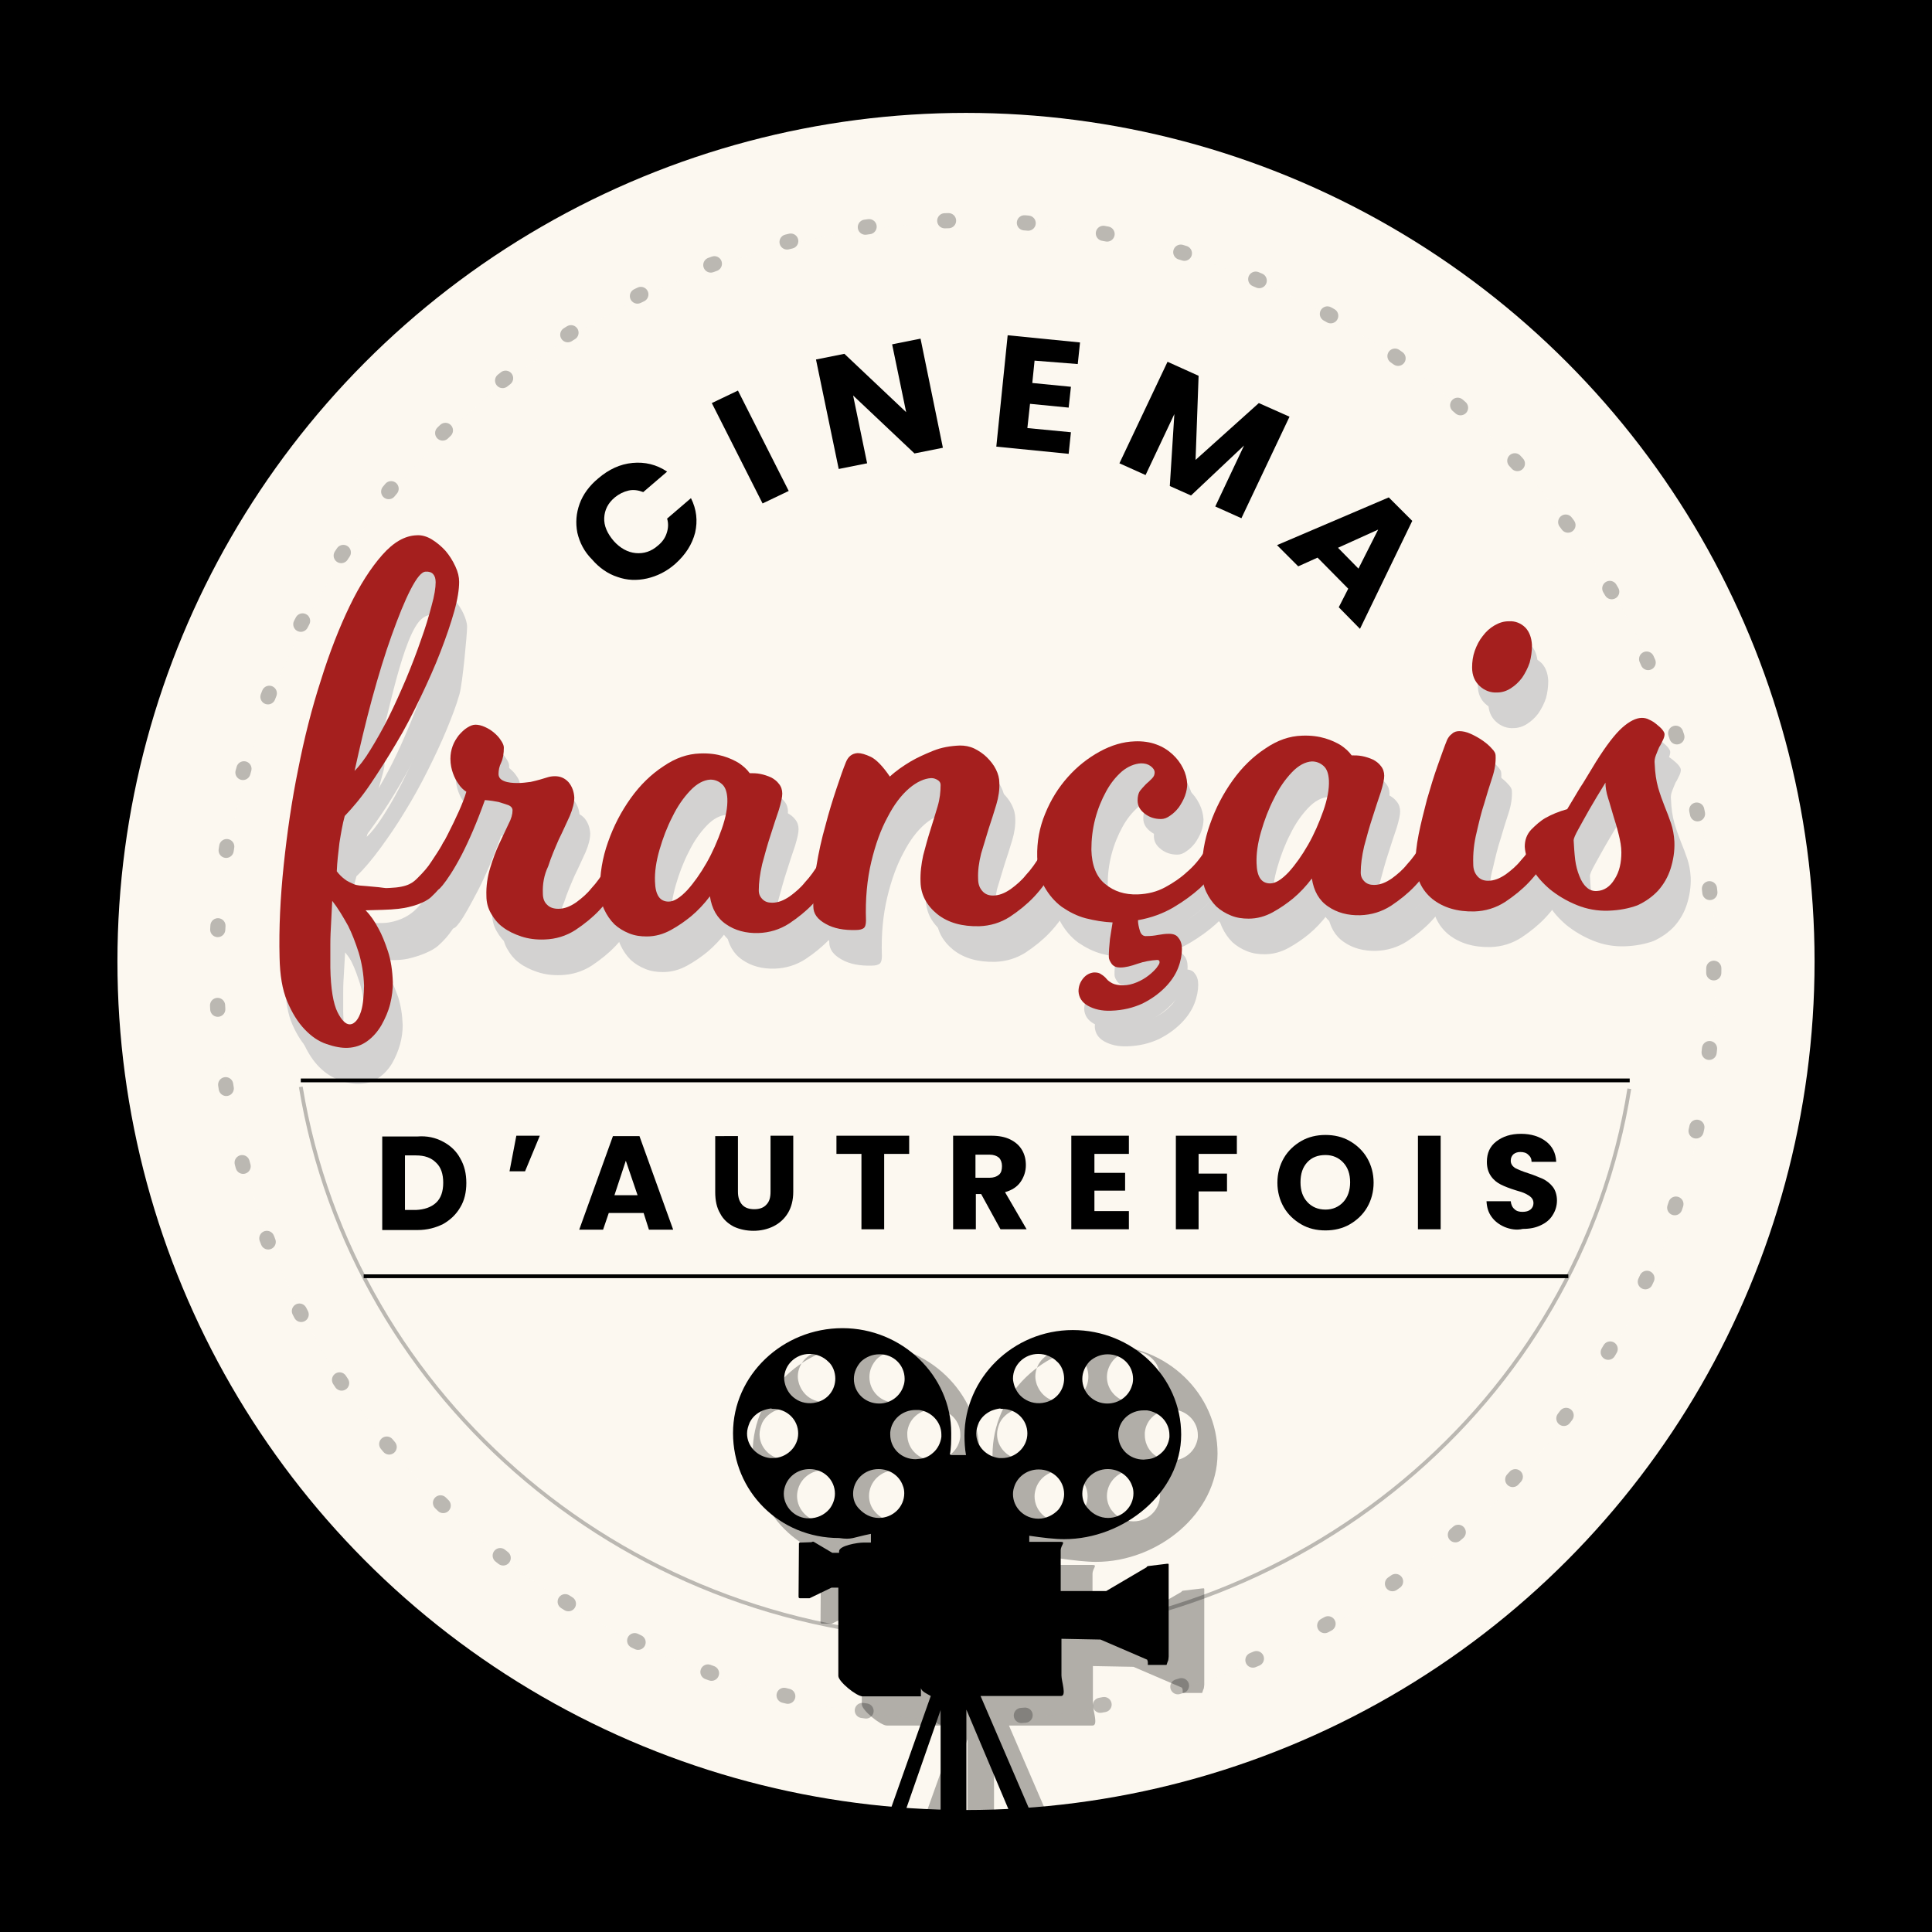 <?xml version="1.0" encoding="utf-8"?>
<!-- Generator: Adobe Illustrator 24.0.0, SVG Export Plug-In . SVG Version: 6.00 Build 0)  -->
<svg version="1.1" id="Calque_1" xmlns="http://www.w3.org/2000/svg" xmlns:xlink="http://www.w3.org/1999/xlink" x="0px" y="0px"
	 viewBox="0 0 510 510" style="enable-background:new 0 0 510 510;" xml:space="preserve">
<rect x="0" y="0" width="510" height="510" fill="#808080" stroke="none"/>
<style type="text/css">
	.st0{fill:#FCF8F0;}
	.st1{opacity:0.26;}
	.st2{fill:none;stroke:#000000;stroke-width:4;stroke-linecap:round;stroke-linejoin:round;stroke-dasharray:1.002,20.038;}
	.st3{opacity:0.26;fill:none;stroke:#000000;stroke-miterlimit:10;enable-background:new    ;}
	.st4{fill:none;stroke:#000000;stroke-miterlimit:10;}
	.st5{opacity:0.3;enable-background:new    ;}
	.st6{fill:#D3D2D1;}
	.st7{fill:#A51F1E;}
</style>
<polygon points="-87.1,-39.5 633.8,-40.7 633.8,568.2 -87.1,569.4 "/>
<g id="BACKGROUND">
</g>
<circle cx="254.8" cy="253.8" r="254"/>
<circle class="st0" cx="255" cy="253.8" r="224"/>
<g>
	<g class="st1">
		<circle class="st0" cx="255.4" cy="256.4" r="197.6"/>
		<circle class="st2" cx="254.8" cy="255.8" r="197.6"/>
	</g>
	<path class="st3" d="M430.1,287.4c-13.2,82.7-87,145.2-175.3,145.2c-88.4,0-161.8-63.1-175.4-145.7"/>
	<path class="st3" d="M81.4,281.2"/>
	<path class="st3" d="M254.8,78.8"/>
	<g>
		<g>
			<path d="M117,301.4c1.9,1,3.5,2.5,4.5,4.4c1.1,1.9,1.6,4,1.6,6.5c0,2.4-0.5,4.6-1.6,6.4c-1.1,1.9-2.6,3.3-4.5,4.4
				c-2,1-4.2,1.6-6.8,1.6h-9.3v-24.7h9.3C112.7,299.8,115,300.3,117,301.4z M115.1,317.5c1.3-1.2,1.9-3,1.9-5.3
				c0-2.3-0.6-4.1-1.9-5.3c-1.3-1.3-3-1.9-5.3-1.9h-2.9v14.4h2.9C112,319.3,113.8,318.7,115.1,317.5z"/>
			<path d="M136.3,299.8h6.2l-3.9,9.4h-4.1L136.3,299.8z"/>
			<path d="M169.9,320.2h-9.2l-1.5,4.4h-6.3l8.9-24.7h7l8.9,24.7h-6.4L169.9,320.2z M168.3,315.5l-3.1-9.1l-3,9.1H168.3z"/>
			<path d="M194.8,299.8v14.8c0,1.5,0.4,2.6,1.1,3.4c0.7,0.8,1.8,1.2,3.2,1.2c1.4,0,2.5-0.4,3.2-1.2c0.8-0.8,1.1-1.9,1.1-3.4v-14.8
				h6v14.8c0,2.2-0.5,4.1-1.4,5.6c-0.9,1.5-2.2,2.7-3.8,3.5c-1.6,0.8-3.4,1.2-5.3,1.2c-1.9,0-3.7-0.4-5.2-1.1
				c-1.5-0.8-2.8-1.9-3.6-3.5c-0.9-1.5-1.3-3.4-1.3-5.6v-14.8H194.8z"/>
			<path d="M240,299.8v4.8h-6.6v19.9h-6v-19.9h-6.6v-4.8H240z"/>
			<path d="M264.1,324.5l-5.1-9.3h-1.4v9.3h-6v-24.7h10.1c1.9,0,3.6,0.3,5,1c1.4,0.7,2.4,1.6,3.1,2.8c0.7,1.2,1,2.5,1,4
				c0,1.6-0.5,3.1-1.4,4.4c-0.9,1.3-2.3,2.2-4.1,2.7l5.7,9.8H264.1z M257.5,310.9h3.7c1.1,0,1.9-0.3,2.5-0.8
				c0.6-0.5,0.8-1.3,0.8-2.3c0-0.9-0.3-1.7-0.8-2.2c-0.6-0.5-1.4-0.8-2.5-0.8h-3.7V310.9z"/>
			<path d="M288.9,304.6v5h8.1v4.7h-8.1v5.4h9.1v4.8h-15.2v-24.7h15.2v4.8H288.9z"/>
			<path d="M326.5,299.8v4.8h-10.1v5.2h7.5v4.7h-7.5v10h-6v-24.7H326.5z"/>
			<path d="M343.5,323.2c-1.9-1.1-3.5-2.6-4.6-4.5s-1.7-4.1-1.7-6.5c0-2.4,0.6-4.6,1.7-6.5s2.7-3.4,4.6-4.5c1.9-1.1,4.1-1.6,6.4-1.6
				c2.3,0,4.5,0.5,6.4,1.6c1.9,1.1,3.5,2.6,4.6,4.5s1.7,4.1,1.7,6.5c0,2.4-0.6,4.6-1.7,6.5c-1.1,1.9-2.7,3.4-4.6,4.5
				c-1.9,1.1-4.1,1.6-6.4,1.6C347.5,324.8,345.4,324.3,343.5,323.2z M354.6,317.3c1.2-1.3,1.8-3.1,1.8-5.2c0-2.2-0.6-3.9-1.8-5.2
				c-1.2-1.3-2.8-2-4.7-2c-2,0-3.6,0.6-4.8,1.9c-1.2,1.3-1.8,3-1.8,5.3c0,2.2,0.6,3.9,1.8,5.2c1.2,1.3,2.8,2,4.8,2
				C351.8,319.3,353.4,318.6,354.6,317.3z"/>
			<path d="M380.3,299.8v24.7h-6v-24.7H380.3z"/>
			<path d="M397.2,323.9c-1.4-0.6-2.6-1.5-3.4-2.6c-0.9-1.2-1.3-2.5-1.4-4.2h6.4c0.1,0.9,0.4,1.6,1,2.1c0.5,0.5,1.2,0.7,2.1,0.7
				c0.9,0,1.6-0.2,2.1-0.6c0.5-0.4,0.8-1,0.8-1.7c0-0.6-0.2-1.1-0.6-1.5c-0.4-0.4-0.9-0.7-1.5-1c-0.6-0.3-1.5-0.6-2.6-0.9
				c-1.6-0.5-2.9-1-3.9-1.5s-1.9-1.2-2.6-2.2c-0.7-1-1.1-2.2-1.1-3.8c0-2.3,0.8-4.1,2.5-5.4c1.7-1.3,3.8-2,6.5-2
				c2.7,0,4.9,0.7,6.6,2c1.7,1.3,2.6,3.1,2.7,5.4h-6.5c0-0.8-0.3-1.4-0.9-1.9c-0.5-0.5-1.2-0.7-2.1-0.7c-0.7,0-1.3,0.2-1.8,0.6
				c-0.4,0.4-0.7,0.9-0.7,1.7c0,0.8,0.4,1.4,1.1,1.9c0.8,0.4,1.9,0.9,3.5,1.4c1.6,0.5,2.9,1.1,3.9,1.5c1,0.5,1.9,1.2,2.6,2.1
				c0.7,0.9,1.1,2.2,1.1,3.6c0,1.4-0.4,2.7-1.1,3.8c-0.7,1.2-1.8,2.1-3.1,2.7c-1.4,0.7-3,1-4.8,1
				C400.3,324.8,398.7,324.5,397.2,323.9z"/>
		</g>
	</g>
</g>
<g>
	<line class="st4" x1="96" y1="336.9" x2="414" y2="336.9"/>
</g>
<path class="st5" d="M236.4,411v2.4h-2.1c-1.6,0-6.6,0.8-6.6,2.4v0.4h-1.9l-5.1-3c-0.2-0.1-0.4,0-0.6,0.1l-2.8,0.1l0,0
	c-0.1,0-0.3-0.1-0.4,0c-0.1,0.1-0.2,0.1-0.2,0.2l-0.1,14.5c0,0.1,0,0.3,0.1,0.4c0.1,0.1,0.2,0.1,0.3,0.1h2.9c0.1,0-0.1,0-0.1,0
	c0.1,0-0.3,0-0.2,0l6-2.9h1.9v24.2c0,1.6,5,5.6,6.6,5.6h16v-2.4c0,1,1.9,1.8,2.7,2.3l-11.2,31.3c-0.5,1.3-0.1,2.8,1.3,3.3
	c0.3,0.1,0.2,0.2,0.6,0.2c1,0,1.2-0.6,1.6-1.6l10.3-29.5v29.1c0,1.4,2,2.5,3.5,2.5c1.5,0,3.5-1.1,3.5-2.5v-29.1l12.6,29.5
	c0.4,1,2,1.6,3.1,1.6c0.3,0,0.4,0,0.7-0.2c1.3-0.5,1.6-2,1-3.3l-13.5-31.3c0.8-0.5-0.4-1.3-0.4-2.3v2.4h22.5c1.6,0,0.1-4,0.1-5.6
	v-10.1l10.7,0.2l12.8,5.5c0.1,0,0.1,0.5,0.2,0.5v0.9l0,0h5.1l0,0c0.1,0,0.3-0.9,0.4-1s0.2-1,0.2-1.2v-25.2c0-0.3-0.2-0.2-0.5-0.2
	l-5.1,0.6l0,0c-0.1,0-0.3,0.1-0.4,0.2v0.1l-11.1,6.4h-12.4v-11.1c0-1.6,1.5-2.4-0.1-2.4h-8.5v-1.7c3.5,0.5,7,0.9,9.5,0.9
	c16.4,0,32.1-12.8,32.1-28.6c0-15.8-13.4-28.6-29.7-28.6c-16.4,0-29.7,13.2-29.7,29c0,1.6,0.1,3.6,0.4,5.3h-4c0,0-0.2-0.4-0.3,0
	c0.4-1.7,0.4-4.1,0.4-6c0-15.8-13.5-28.7-29.8-28.7c-16.4,0-30,12.9-30,28.7s12.7,28.7,29.1,28.7C231.4,412.6,231.2,412,236.4,411z
	 M210.4,394.9c0-0.9,0.2-1.7,0.5-2.5c1-2.5,3.5-4.3,6.5-4.3c3.9,0,7,3,7,6.8c0,1.6-0.6,3.1-1.6,4.3c-1.3,1.5-3.3,2.5-5.5,2.5
	C213.7,401.8,210.4,398.7,210.4,394.9z M207.5,371.7c3.9,0,7,3,7,6.8c0,3.8-3.2,6.8-7,6.8c-0.2,0-0.5,0-0.7,0
	c-3.5-0.4-6.3-3.2-6.3-6.7c0-1,0.3-2,0.7-3c0.7-1.4,1.9-2.5,3.4-3.2c0.8-0.3,1.6-0.5,2.4-0.6C207.1,371.7,207.3,371.7,207.5,371.7z
	 M224.6,363.4c0,3.1-2.1,5.8-5.2,6.5c-2.1,0.5-4.2,0.1-5.8-1c-1.3-0.9-2.1-2.1-2.6-3.4c-0.2-0.6-0.4-1.4-0.4-2.1
	c0-3.7,3.1-6.8,7-6.8c2,0,3.8,0.8,5.1,2.1C223.9,359.8,224.6,361.5,224.6,363.4z M309.2,385.6c-3.9,0-7-3-7-6.8c0-0.2,0-0.4,0-0.6
	c0.3-3.5,3.3-6.1,7-6.1c0.3,0,0.6,0,0.9,0c3.5,0.5,6.1,3.3,6.1,6.7c0,0.2,0,0.4,0,0.6c-0.2,1.7-1,3.3-2.3,4.4
	c-1,0.9-2.3,1.5-3.7,1.7C309.8,385.5,309.5,385.6,309.2,385.6z M292.2,394.9c0-3.7,3.1-6.8,7-6.8c3.1,0,5.7,1.9,6.6,4.5
	c0.3,0.7,0.4,1.5,0.4,2.2c0,3.7-3.1,6.8-7,6.8c-2.2,0-4.1-1-5.4-2.5C292.8,398,292.2,396.5,292.2,394.9z M292.2,363.5
	c0-1.9,0.8-3.5,2-4.8c1.3-1.2,3.1-2,5-2c3.9,0,7,3,7,6.8c0,0.6-0.1,1.3-0.3,1.9c-0.8,2.8-3.5,4.9-6.7,4.9
	C295.3,370.2,292.2,367.2,292.2,363.5z M270.2,371.7c3.9,0,7,3,7,6.8c0,3.8-3.2,6.8-7,6.8c-0.2,0-0.5,0-0.7,0
	c-3.5-0.4-6.3-3.2-6.3-6.7c0-1,0.3-2,0.7-3c0.7-1.4,1.9-2.5,3.4-3.2c0.8-0.3,1.6-0.5,2.4-0.6C269.9,371.7,270.1,371.7,270.2,371.7z
	 M287.3,363.4c0,3.1-2.1,5.8-5.2,6.5c-2.1,0.5-4.2,0.1-5.8-1c-1.3-0.9-2.1-2.1-2.6-3.4c-0.2-0.6-0.4-1.4-0.4-2.1
	c0-3.7,3.1-6.8,7-6.8c2,0,3.8,0.8,5.1,2.1C286.6,359.8,287.3,361.5,287.3,363.4z M280.1,401.8c-3.8,0-7-3-7-6.8
	c0-0.9,0.2-1.7,0.5-2.5c1-2.5,3.5-4.3,6.5-4.3c3.9,0,7,3,7,6.8c0,1.6-0.6,3.1-1.6,4.3C284.3,400.8,282.3,401.8,280.1,401.8z
	 M229.4,394.9c0-3.7,3.1-6.8,7-6.8c3.1,0,5.7,1.9,6.6,4.5c0.3,0.7,0.4,1.5,0.4,2.2c0,3.7-3.1,6.8-7,6.8c-2.2,0-4.1-1-5.4-2.5
	C230,398,229.4,396.5,229.4,394.9z M243.5,363.5c0,0.6-0.1,1.3-0.3,1.9c-0.8,2.8-3.5,4.9-6.7,4.9c-3.9,0-7-3-7-6.8
	c0-1.9,0.8-3.5,2-4.8c1.3-1.2,3.1-2,5-2C240.4,356.6,243.5,359.6,243.5,363.5z M253.5,378.7c0,0.2,0,0.4,0,0.6
	c-0.2,1.7-1,3.3-2.3,4.4c-1,0.9-2.3,1.5-3.7,1.7c-0.3,0-0.7,0.1-1,0.1c-3.9,0-7-3-7-6.8c0-0.2,0-0.4,0-0.6c0.3-3.5,3.3-6.1,7-6.1
	c0.3,0,0.6,0,0.9,0C250.9,372.4,253.5,375.2,253.5,378.7z"/>
<path d="M229.9,404.9v2.3h-2c-1.5,0-6.4,0.8-6.4,2.3v0.4h-1.8l-4.9-2.9c-0.2-0.1-0.4,0-0.6,0.1l-2.7,0.1l0,0c-0.1,0-0.3-0.1-0.4,0
	c-0.1,0.1-0.2,0.1-0.2,0.2l-0.1,14c0,0.1,0,0.3,0.1,0.4s0.2,0.1,0.3,0.1h2.8c0.1,0-0.1,0-0.1,0c0.1,0-0.3,0-0.2,0l5.8-2.8h1.8v23.3
	c0,1.5,4.8,5.4,6.4,5.4h15.4v-2.3c0,1,1.8,1.7,2.6,2.2L235,477.9c-0.5,1.3-0.1,2.7,1.3,3.2c0.3,0.1,0.2,0.2,0.6,0.2
	c1,0,1.2-0.6,1.5-1.5l9.9-28.4v27.9c0,1.4,1.9,2.4,3.4,2.4c1.4,0,3.4-1.1,3.4-2.4v-28l12,28.4c0.4,1,1.9,1.5,3,1.5
	c0.3,0,0.4,0,0.7-0.2c1.3-0.5,1.5-1.9,1-3.2l-13-30.2c0.8-0.5-0.4-1.3-0.4-2.2v2.3h21.7c1.5,0,0.1-3.9,0.1-5.4v-9.7l10.3,0.2
	l12.3,5.3c0.1,0,0.1,0.5,0.2,0.5v0.9l0,0h4.9l0,0c0.1,0,0.3-0.9,0.4-1c0.1-0.1,0.2-1,0.2-1.2V413c0-0.3-0.2-0.2-0.5-0.2l-4.9,0.6
	l0,0c-0.1,0-0.3,0.1-0.4,0.2v0.1L292,420h-12v-10.7c0-1.5,1.5-2.3-0.1-2.3h-8.2v-1.6c3.4,0.5,6.7,0.9,9.2,0.9
	c15.8,0,30.9-12.3,30.9-27.6c0-15.3-12.9-27.6-28.6-27.6c-15.8,0-28.6,12.7-28.6,27.9c0,1.5,0.1,3.5,0.4,5.1h-4c0,0-0.2-0.4-0.3,0
	c0.4-1.6,0.4-4,0.4-5.8c0-15.2-13-27.7-28.7-27.7c-15.8,0-28.9,12.4-28.9,27.7s12.2,27.7,28,27.7C225,406.5,224.9,405.9,229.9,404.9
	z M206.9,394.3c0-0.9,0.2-1.6,0.5-2.4c1-2.4,3.4-4.1,6.3-4.1c3.8,0,6.7,2.9,6.7,6.5c0,1.5-0.6,3-1.5,4.1c-1.3,1.5-3.2,2.4-5.3,2.4
	C209.9,400.9,206.9,397.8,206.9,394.3z M204,371.9c3.8,0,6.7,2.9,6.7,6.5s-3.1,6.5-6.7,6.5c-0.2,0-0.5,0-0.7,0
	c-3.4-0.4-6.1-3.1-6.1-6.5c0-1,0.3-1.9,0.7-2.9c0.7-1.4,1.8-2.4,3.3-3.1c0.8-0.3,1.5-0.5,2.3-0.6C203.8,371.9,203.9,371.9,204,371.9
	z M220.5,363.9c0,3-2,5.6-5,6.3c-2,0.5-4.1,0.1-5.6-1c-1.3-0.9-2-2-2.5-3.3c-0.2-0.6-0.4-1.4-0.4-2c0-3.6,3-6.5,6.7-6.5
	c1.9,0,3.7,0.8,4.9,2C219.8,360.4,220.5,362.2,220.5,363.9z M301.9,385.3c-3.8,0-6.7-2.9-6.7-6.5c0-0.2,0-0.4,0-0.6
	c0.3-3.4,3.2-5.9,6.7-5.9c0.3,0,0.6,0,0.9,0c3.4,0.5,5.9,3.2,5.9,6.5c0,0.2,0,0.4,0,0.6c-0.2,1.6-1,3.2-2.2,4.2
	c-1,0.9-2.2,1.5-3.6,1.6C302.6,385.2,302.2,385.3,301.9,385.3z M285.7,394.3c0-3.6,3-6.5,6.7-6.5c3,0,5.5,1.8,6.4,4.3
	c0.3,0.7,0.4,1.4,0.4,2.1c0,3.6-3,6.5-6.7,6.5c-2.1,0-4-1-5.2-2.4C286.2,397.2,285.7,395.8,285.7,394.3z M285.7,364
	c0-1.8,0.8-3.4,1.9-4.6c1.3-1.2,3-1.9,4.8-1.9c3.8,0,6.7,2.9,6.7,6.5c0,0.6-0.1,1.3-0.3,1.8c-0.8,2.7-3.4,4.7-6.5,4.7
	C288.6,370.5,285.7,367.6,285.7,364z M264.5,371.9c3.8,0,6.7,2.9,6.7,6.5s-3.1,6.5-6.7,6.5c-0.2,0-0.5,0-0.7,0
	c-3.4-0.4-6.1-3.1-6.1-6.5c0-1,0.3-1.9,0.7-2.9c0.7-1.4,1.8-2.4,3.3-3.1c0.8-0.3,1.5-0.5,2.3-0.6
	C264.1,371.9,264.3,371.9,264.5,371.9z M280.9,363.9c0,3-2,5.6-5,6.3c-2,0.5-4,0.1-5.6-1c-1.3-0.9-2-2-2.5-3.3
	c-0.2-0.6-0.4-1.4-0.4-2c0-3.6,3-6.5,6.7-6.5c1.9,0,3.7,0.8,4.9,2C280.2,360.4,280.9,362.2,280.9,363.9z M274.1,400.9
	c-3.7,0-6.7-2.9-6.7-6.5c0-0.9,0.2-1.6,0.5-2.4c1-2.4,3.4-4.1,6.3-4.1c3.8,0,6.7,2.9,6.7,6.5c0,1.5-0.6,3-1.5,4.1
	C278.1,399.9,276.2,400.9,274.1,400.9z M225.2,394.3c0-3.6,3-6.5,6.7-6.5c3,0,5.5,1.8,6.4,4.3c0.3,0.7,0.4,1.4,0.4,2.1
	c0,3.6-3,6.5-6.7,6.5c-2.1,0-3.9-1-5.2-2.4C225.7,397.2,225.2,395.8,225.2,394.3z M238.8,364c0,0.6-0.1,1.3-0.3,1.8
	c-0.8,2.7-3.4,4.7-6.4,4.7c-3.8,0-6.7-2.9-6.7-6.5c0-1.8,0.8-3.4,1.9-4.6c1.3-1.2,3-1.9,4.8-1.9C235.7,357.4,238.8,360.2,238.8,364z
	 M248.5,378.7c0,0.2,0,0.4,0,0.6c-0.2,1.6-1,3.2-2.2,4.2c-1,0.9-2.2,1.5-3.6,1.6c-0.3,0-0.7,0.1-1,0.1c-3.8,0-6.7-2.9-6.7-6.5
	c0-0.2,0-0.4,0-0.6c0.3-3.4,3.2-5.9,6.7-5.9c0.3,0,0.6,0,0.9,0C245.8,372.6,248.5,375.3,248.5,378.7z"/>
<g>
	<g>
		<path class="st6" d="M122,241.3c-0.7,1.2-1.6,2.6-2.6,4.1c-1,1.5-2.3,3-3.8,4.3c-1.5,1.3-4.5,2.6-8,3.4c-2.3,0.5-5.3,0.3-8.1,0.4
			c1.2,1.2,2.3,2.6,3.2,4.3c0.9,1.4,1.6,3.2,2.4,5.4c0.7,2.2,1.1,4.6,1.2,7.4c0,1.6-0.2,3.3-0.7,5.1c-0.5,1.8-1.2,3.4-2.1,5
			c-0.9,1.5-2.1,2.8-3.5,3.8c-1.4,1-3,1.5-4.8,1.6c-1.6,0.1-3.4-0.2-5.4-0.9c-2-0.7-3.8-1.8-5.5-3.5c-1.7-1.7-3.1-3.9-4.3-6.6
			c-1.2-2.7-1.8-6.2-1.9-10.3c-0.2-6.9,0.2-14.2,1-21.8c0.8-7.6,2-15.1,3.5-22.4c1.5-7.3,3.4-14.3,5.6-21c2.2-6.6,4.6-12.5,7.1-17.5
			c2.6-5,6.6-12.7,7.9-16.6c2.9-8.5,6.9-12.9,9.7-13c1.3,0,2.4,2.4,3.6,3.1c1.2,0.7,2.4,1.6,3.4,2.7c1,1.1,1.8,2.3,2.4,3.6
			c0.6,1.3,1,2.5,1,3.6c0,1.8-1.2,14.9-2,17.7c-0.8,2.9-2,6-3.4,9.4c-1.4,3.4-3.1,7-5,10.8c-1.9,3.8-3.9,7.4-6,10.8
			c-2.1,3.5-4.3,6.7-6.5,9.7c-2.2,3-4.3,5.5-6.3,7.4c-0.6,2-1,4.1-1.3,6.3c-0.3,2.2-0.5,4.5-0.6,6.7c0.5,0.8,1.2,1.4,1.9,1.9
			c0.6,0.4,1.4,0.8,2.3,1.1c0.9,0.4,1.3,1.1,2.5,1c1.9-0.1,4.9,0.1,6.6-0.2c3.5-0.6,5.6-2.1,6.8-3.2c1.2-1.1,1.1-1.3,2.4-2.4
			c1.8-1.6,3.2-4,4-5.2c0.1-0.3,0.5,0.1,0.8-0.3c0.1-0.2-0.3,0.2,0,0c0.3-0.2,0.6-1.6,1-1.6c0.6,0,1.1,0.2,1.6,0.7
			c0.5,0.5,0.8,1.1,0.8,1.8c0,0.3,0,0.7-0.1,1c-0.1,0.3-0.2,0.6-0.4,1C122.3,240.5,122.1,240.9,122,241.3z M91.1,251.4
			c-0.1,1.7-0.2,3.5-0.3,5.3c-0.1,1.5-0.2,3.2-0.2,5.1c0,1.8,0,3.6,0,5.3c0.1,5.1,0.7,8.5,1.8,10.5c1.1,1.9,2.1,2.9,3,2.8
			c0.7,0,1.2-0.3,1.7-0.9c0.5-0.6,0.8-1.3,1.1-2.2c0.3-0.9,0.5-1.8,0.6-2.9c0.1-1.1,0.2-2.1,0.1-3.2c-0.1-2.7-0.5-5.3-1.4-7.8
			c-0.8-2.5-1.7-4.6-2.7-6.3C93.8,255.1,92.5,253.1,91.1,251.4z M116.8,176.4c0-1.7,0-13.3-1.6-13.2c-1,0-1.4-1.8-3.8,0.1
			c-5,3.9-9.3,27.5-10.9,32c-1.6,4.4,2.2,3.1,0.6,8.7c-1.6,5.6-3,11.2-4.3,16.9c1.2-1.1,2.5-2.7,4-5c1.5-2.3,3-4.8,4.5-7.7
			c1.5-2.8,2.9-5.8,4.3-9c1.4-3.2,2.6-6.2,3.7-9.1c1.1-2.9,2-5.6,2.6-8C116.5,179.6,116.8,177.7,116.8,176.4z"/>
		<path class="st6" d="M147.6,245.2c0,1.4,0.4,2.4,1.2,3.1c0.7,0.7,1.7,1,2.9,1c1.6,0,3.1-0.6,4.7-1.7c1.5-1.1,2.9-2.3,4-3.7
			c1.4-1.5,2.6-3.2,3.8-5.2c0.1-0.2,0.3-0.5,0.6-0.9c0.2-0.2,0.4-0.3,0.7-0.6c0.3-0.2,0.7-0.3,1.1-0.3c0.6,0,1.2,0.2,1.7,0.7
			c0.5,0.5,0.8,1,0.8,1.6c0,0.3,0,0.6-0.2,0.9c-0.1,0.3-0.2,0.6-0.4,0.9c-0.2,0.3-0.3,0.7-0.4,1.1c-1.7,2.8-3.5,5.4-5.6,7.6
			c-1.8,1.9-3.9,3.6-6.3,5.2c-2.5,1.6-5.2,2.4-8.1,2.5c-2.3,0.1-4.4-0.2-6.2-0.8c-1.8-0.6-3.5-1.4-4.8-2.4c-1.4-1-2.4-2.3-3.2-3.7
			c-0.8-1.4-1.2-2.9-1.2-4.6c-0.1-2.6,0.3-5.1,1-7.4c0.7-2.3,1.5-4.5,2.4-6.4c0.9-1.9,1.7-3.6,2.4-5.1c0.8-1.5,1.1-2.7,1.1-3.7
			c0-0.6-0.4-1.1-1.2-1.4c-0.8-0.3-1.6-0.5-2.5-0.8c-1-0.2-2.2-0.4-3.6-0.5c-2.1,5.9-4.2,10.7-6.1,14.4c-2,3.8-3.5,6.6-4.8,8.4
			c-0.2,0.2-0.4,0.6-0.9,1.1c-0.4,0.5-1,0.7-1.7,0.8c-0.6,0-1.2-0.2-1.7-0.7c-0.5-0.5-0.8-1.1-0.8-1.7c0-0.6,0.1-1.1,0.5-1.6
			c0.3-0.5,0.6-1,0.7-1.3c1.1-1.6,2.6-4.2,4.5-7.7c1.9-3.5,3.7-8.1,5.3-13.8c-0.8-0.5-1.5-1.2-2.1-2.1c-0.5-0.7-1-1.6-1.4-2.7
			c-0.4-1.1-0.7-2.4-0.7-3.9c0-1.2,0.2-2.3,0.6-3.4c0.4-1.1,1-2,1.6-2.8c0.7-0.8,1.4-1.5,2.2-2c0.8-0.5,1.5-0.8,2.2-0.8
			c0.8,0,1.6,0.2,2.5,0.6c0.9,0.4,1.7,0.9,2.4,1.5c0.7,0.6,1.3,1.2,1.8,2c0.5,0.7,0.8,1.4,0.8,1.9c0,1.6-0.2,2.9-0.7,4
			c-0.5,1-0.7,2-0.7,3c0,0.9,0.5,1.5,1.5,1.9c1,0.4,2.2,0.5,3.6,0.5c1.3,0,2.5-0.2,3.4-0.3c0.9-0.2,1.7-0.4,2.4-0.6
			c0.7-0.2,1.4-0.4,2-0.6c0.6-0.2,1.3-0.3,2-0.3c1.4,0,2.6,0.5,3.6,1.6c0.9,1.1,1.4,2.4,1.5,4c0,1.4-0.4,3-1.2,4.9
			c-0.9,1.9-1.8,4-2.9,6.2c-1,2.3-2,4.6-2.8,7.1C147.9,240.4,147.5,242.8,147.6,245.2z"/>
		<path class="st6" d="M224.5,240.4c-1.7,2.8-3.5,5.4-5.6,7.6c-1.8,1.9-3.9,3.6-6.3,5.2c-2.5,1.6-5.2,2.4-8.1,2.5
			c-3.3,0.1-6.2-0.7-8.5-2.3c-2.4-1.6-3.8-4.1-4.3-7.4c-1.5,2-3.2,3.8-5,5.3c-1.6,1.3-3.3,2.5-5.3,3.6c-2,1.1-4.1,1.7-6.4,1.7
			c-1.6,0-3.1-0.2-4.6-0.8c-1.5-0.6-2.8-1.4-3.9-2.4c-1.1-1.1-2-2.4-2.7-3.9c-0.7-1.5-1-3.1-1.1-5c-0.1-4.3,0.6-8.6,2.1-12.8
			c1.5-4.3,3.5-8.1,6-11.6c2.5-3.5,5.4-6.3,8.6-8.4c3.2-2.2,6.4-3.3,9.7-3.4c2.4-0.1,4.4,0.2,6.1,0.7c1.7,0.5,3.1,1.2,4.1,1.8
			c1.2,0.8,2.2,1.7,2.9,2.7c0.9,0,1.8,0,2.8,0.2c1,0.2,1.9,0.5,2.8,0.9c0.8,0.4,1.6,1,2.1,1.7c0.6,0.7,0.9,1.6,0.9,2.6
			c0,0.9-0.3,2.3-0.9,4.3c-0.7,2-1.4,4.2-2.2,6.7c-0.8,2.4-1.5,5-2.2,7.6c-0.6,2.6-0.9,4.9-0.9,6.9c0,1,0.3,1.7,1,2.4
			c0.6,0.6,1.4,0.9,2.5,0.9c1.6,0,3.1-0.6,4.7-1.7c1.5-1.1,2.9-2.3,4-3.7c1.4-1.5,2.6-3.2,3.8-5.2c0.1-0.2,0.3-0.5,0.6-0.9
			c0.2-0.2,0.4-0.3,0.7-0.6c0.3-0.2,0.7-0.3,1.1-0.3c0.6,0,1.2,0.2,1.7,0.7c0.5,0.5,0.8,1,0.8,1.6c0,0.3,0,0.6-0.2,0.9
			c-0.1,0.3-0.2,0.6-0.4,0.9C224.8,239.6,224.7,240,224.5,240.4z M196.3,220.1c-0.1-1.7-0.5-3-1.4-3.8c-0.9-0.8-1.9-1.2-3.1-1.2
			c-1.7,0.1-3.5,1-5.3,2.9c-1.8,1.9-3.4,4.2-4.7,6.9c-1.4,2.7-2.5,5.6-3.4,8.7c-0.9,3.1-1.3,5.9-1.2,8.4c0.1,3.6,1.3,5.3,3.6,5.3
			c1.4,0,3-1,4.9-3c1.8-2,3.5-4.4,5.1-7.2c1.6-2.8,2.9-5.8,4-8.9C195.9,225.1,196.4,222.4,196.3,220.1z"/>
		<path class="st6" d="M262.4,241.4c0,1.4,0.4,2.4,1.1,3.2c0.7,0.8,1.6,1.2,2.8,1.2c1.6,0,3.1-0.6,4.7-1.7c1.5-1.1,2.9-2.3,4-3.7
			c1.4-1.5,2.6-3.2,3.8-5.2c0.1-0.2,0.3-0.5,0.6-0.9c0.2-0.2,0.4-0.3,0.7-0.6c0.3-0.2,0.7-0.3,1.1-0.3c0.6,0,1.2,0.2,1.7,0.7
			c0.5,0.5,0.8,1,0.8,1.6c0,0.3,0,0.6-0.2,0.9c-0.1,0.3-0.2,0.6-0.4,0.9c-0.2,0.3-0.3,0.7-0.4,1.1c-1.7,2.8-3.5,5.4-5.6,7.6
			c-1.8,1.9-3.9,3.6-6.3,5.2c-2.5,1.6-5.2,2.4-8.1,2.5c-4.5,0.1-8.2-0.9-11.1-3.2c-2.8-2.3-4.3-5.1-4.4-8.4
			c-0.1-2.5,0.2-4.8,0.7-7.1c0.6-2.3,1.2-4.5,1.9-6.7c0.7-2.2,1.3-4.2,1.9-6.2c0.6-2,0.8-3.9,0.8-5.7c0-0.6-0.3-1-0.8-1.3
			c-0.5-0.3-1-0.5-1.7-0.5c-1.8,0.1-3.8,1-5.8,2.7c-2.1,1.8-4,4.3-5.7,7.6c-1.8,3.3-3.2,7.2-4.3,11.8c-1.1,4.6-1.6,9.8-1.4,15.5
			c0,1-0.2,1.7-0.6,2c-0.4,0.3-1.1,0.5-2,0.5c-3.2,0.1-5.9-0.4-8-1.6c-2.2-1.2-3.3-2.7-3.3-4.6c-0.1-3.3,0.2-6.9,0.8-10.6
			c0.6-3.7,1.4-7.3,2.4-10.8c0.9-3.5,1.9-6.7,2.9-9.7c1-3,1.8-5.3,2.5-7c0.6-1.5,1.6-2.3,3.1-2.4c0.9,0,2,0.3,3.5,1
			c1.4,0.7,3.1,2.4,5,5.2c1.6-1.5,3.5-2.8,5.5-4c1.7-1,3.7-1.9,5.9-2.8c2.2-0.9,4.6-1.3,7.1-1.4c1.3,0,2.5,0.2,3.8,0.8
			c1.2,0.6,2.4,1.4,3.3,2.3c1,1,1.8,2,2.4,3.2c0.6,1.2,0.9,2.4,0.9,3.5c0.1,1.8-0.2,3.8-0.8,5.8c-0.6,2-1.3,4.2-2,6.3
			c-0.7,2.2-1.3,4.4-2,6.6C262.7,237.1,262.4,239.3,262.4,241.4z"/>
		<path class="st6" d="M326.8,237.4c-1.7,2.3-3.6,4.4-5.8,6.5c-1.9,1.7-4.2,3.4-6.9,5c-2.7,1.6-5.9,2.8-9.4,3.4
			c0,0.9,0.2,1.8,0.5,2.8c0.3,1,0.9,1.5,1.8,1.4c1,0,2-0.1,3-0.3c1.1-0.2,2-0.3,2.9-0.3c1.1,0,2,0.3,2.5,1.1
			c0.6,0.7,0.9,1.7,0.9,2.9c0,1.5-0.3,3.2-1,5c-0.7,1.8-1.9,3.6-3.5,5.2c-1.6,1.6-3.5,3-5.9,4.2c-2.4,1.1-5.1,1.8-8.3,1.9
			c-2.5,0.1-4.5-0.4-6.1-1.3c-1.6-0.9-2.4-2.2-2.5-3.8c0-1.3,0.4-2.4,1.2-3.4c0.8-1,1.8-1.5,2.9-1.6c0.8,0,1.4,0.1,1.9,0.5
			c0.5,0.3,1,0.7,1.4,1.2c0.4,0.5,1,0.9,1.6,1.2c0.6,0.3,1.6,0.5,2.8,0.5c1.2,0,2.4-0.3,3.6-0.8c1.2-0.5,2.2-1.1,3.1-1.8
			c0.9-0.7,1.6-1.4,2.1-2c0.5-0.7,0.8-1.1,0.8-1.5c0-0.4-0.2-0.6-0.6-0.6c-1.7,0.1-3.5,0.4-5.2,1c-1.7,0.6-3.2,1-4.6,1
			c-1,0-1.7-0.3-2.2-0.9c-0.5-0.7-0.8-1.3-0.8-1.9c0-1.3,0.1-2.8,0.3-4.7c0.3-1.8,0.5-3.3,0.7-4.4c-2.4-0.1-4.7-0.5-7.1-1.1
			c-2.3-0.6-4.4-1.7-6.3-3c-1.9-1.4-3.4-3.2-4.6-5.3c-1.2-2.2-1.8-4.8-1.9-7.9c-0.1-4,0.6-7.8,2.1-11.4c1.5-3.7,3.5-6.9,6-9.7
			c2.5-2.8,5.3-5,8.4-6.7c3.1-1.7,6.2-2.6,9.2-2.7c2.1-0.1,4.1,0.2,5.7,0.8c1.7,0.6,3.1,1.5,4.3,2.6c1.2,1.1,2.1,2.3,2.8,3.7
			c0.7,1.4,1,2.7,1.1,4.1c0,1-0.2,2.1-0.6,3.2c-0.4,1.1-1,2.1-1.6,3c-0.7,0.9-1.4,1.6-2.3,2.2c-0.8,0.6-1.6,0.9-2.4,0.9
			c-1.6,0-3-0.4-4.3-1.4c-1.3-1-1.9-2.1-1.9-3.5c0-1,0.2-1.9,0.6-2.5c0.5-0.6,1-1.2,1.6-1.8c0.6-0.5,1.1-1,1.6-1.5
			c0.5-0.5,0.7-1,0.7-1.6c0-0.6-0.4-1.2-1.1-1.7c-0.7-0.5-1.5-0.7-2.5-0.7c-1.7,0.1-3.4,0.8-5,2.1c-1.6,1.4-3,3.1-4.2,5.3
			c-1.2,2.2-2.2,4.6-2.9,7.3c-0.7,2.7-1,5.4-1,8.1c0.1,4.1,1.3,7.2,3.7,9.1c2.3,1.9,5.1,2.8,8.5,2.7c2.7-0.1,5.1-0.7,7.3-1.9
			c2.2-1.2,4.1-2.5,5.6-3.9c1.9-1.6,3.5-3.5,4.8-5.6c0.2-0.2,0.4-0.5,0.7-0.9c0.2-0.2,0.5-0.4,0.8-0.6c0.3-0.2,0.7-0.3,1.1-0.3
			c0.7,0,1.3,0.2,1.8,0.7c0.5,0.5,0.7,1,0.8,1.6c0,0.3-0.1,0.6-0.2,0.9c-0.2,0.3-0.3,0.6-0.5,0.9C327.1,236.6,326.9,237,326.8,237.4
			z"/>
		<path class="st6" d="M383.3,235.7c-1.7,2.8-3.5,5.4-5.6,7.6c-1.8,1.9-3.9,3.6-6.3,5.2c-2.5,1.6-5.2,2.4-8.1,2.5
			c-3.3,0.1-6.2-0.7-8.5-2.3c-2.4-1.6-3.8-4.1-4.3-7.4c-1.5,2-3.2,3.8-5,5.3c-1.6,1.3-3.3,2.5-5.3,3.6c-2,1.1-4.1,1.7-6.4,1.7
			c-1.6,0-3.1-0.2-4.6-0.8c-1.5-0.6-2.8-1.4-3.9-2.4c-1.1-1.1-2-2.4-2.7-3.9c-0.7-1.5-1-3.1-1.1-5c-0.1-4.3,0.6-8.6,2.1-12.8
			c1.5-4.3,3.5-8.1,6-11.6c2.5-3.5,5.4-6.3,8.6-8.4c3.2-2.2,6.4-3.3,9.7-3.4c2.4-0.1,4.4,0.2,6.1,0.7c1.7,0.5,3.1,1.2,4.1,1.8
			c1.2,0.8,2.2,1.7,2.9,2.7c0.9,0,1.8,0,2.8,0.2c1,0.2,1.9,0.5,2.8,0.9c0.8,0.4,1.6,1,2.1,1.7c0.6,0.7,0.9,1.6,0.9,2.6
			c0,0.9-0.3,2.3-0.9,4.3c-0.7,2-1.4,4.2-2.2,6.7c-0.8,2.4-1.5,5-2.2,7.6c-0.6,2.6-0.9,4.9-0.9,6.9c0,1,0.3,1.7,1,2.4
			c0.6,0.6,1.4,0.9,2.5,0.9c1.6,0,3.1-0.6,4.7-1.7c1.5-1.1,2.9-2.3,4-3.7c1.4-1.5,2.6-3.2,3.8-5.2c0.1-0.2,0.3-0.5,0.6-0.9
			c0.2-0.2,0.4-0.3,0.7-0.6c0.3-0.2,0.7-0.3,1.1-0.3c0.6,0,1.2,0.2,1.7,0.7c0.5,0.5,0.8,1,0.8,1.6c0,0.3,0,0.6-0.2,0.9
			c-0.1,0.3-0.2,0.6-0.4,0.9C383.6,234.9,383.5,235.3,383.3,235.7z M355.1,215.4c-0.1-1.7-0.5-3-1.4-3.8c-0.9-0.8-1.9-1.2-3.1-1.2
			c-1.7,0.1-3.5,1-5.3,2.9c-1.8,1.9-3.4,4.2-4.7,6.9c-1.4,2.7-2.5,5.6-3.4,8.7c-0.9,3.1-1.3,5.9-1.2,8.4c0.1,3.6,1.3,5.3,3.6,5.3
			c1.4,0,3-1,4.9-3c1.8-2,3.5-4.4,5.1-7.2c1.6-2.8,2.9-5.8,4-8.9C354.7,220.4,355.2,217.7,355.1,215.4z"/>
		<path class="st6" d="M393.2,237.5c0,1.4,0.4,2.4,1.1,3.2c0.7,0.8,1.6,1.2,2.8,1.2c1.6,0,3.1-0.6,4.7-1.7c1.5-1.1,2.9-2.3,4-3.7
			c1.4-1.5,2.6-3.2,3.8-5.2c0.1-0.2,0.3-0.5,0.6-0.9c0.2-0.2,0.4-0.3,0.7-0.6c0.3-0.2,0.7-0.3,1.1-0.3c0.6,0,1.2,0.2,1.7,0.7
			c0.5,0.5,0.8,1,0.8,1.6c0,0.3,0,0.6-0.2,0.9c-0.1,0.3-0.2,0.6-0.4,0.9c-0.2,0.3-0.3,0.7-0.4,1.1c-1.7,2.8-3.5,5.4-5.6,7.6
			c-1.8,1.9-3.9,3.6-6.3,5.2c-2.5,1.6-5.2,2.4-8.1,2.5c-4.5,0.1-8.2-1-11.1-3.3c-2.8-2.3-4.3-5.5-4.4-9.3c-0.1-2.1,0.2-4.7,0.8-7.8
			c0.6-3,1.4-6.1,2.2-9.2c0.9-3.1,1.8-6.1,2.8-8.9c1-2.8,1.8-5.1,2.5-6.8c0.3-0.6,0.7-1.2,1.3-1.6c0.5-0.5,1.2-0.7,1.9-0.7
			c0.9,0,1.9,0.2,3,0.7c1.1,0.5,2.2,1.1,3.2,1.8c1,0.7,1.8,1.4,2.4,2.1c0.7,0.7,1,1.3,1,1.8c0.1,1.8-0.2,3.8-0.9,5.9
			c-0.7,2.1-1.4,4.4-2.1,6.8c-0.8,2.4-1.4,5-2,7.6C393.3,231.9,393.1,234.7,393.2,237.5z M408.7,179.7c0,1.6-0.2,3.1-0.6,4.6
			c-0.5,1.5-1.2,2.8-2,4c-0.9,1.2-1.9,2.1-3,2.8c-1.1,0.7-2.3,1.1-3.6,1.1c-1.7,0.1-3.3-0.5-4.6-1.7c-1.3-1.2-2-2.8-2-4.9
			c0-1.5,0.2-3,0.7-4.4c0.5-1.4,1.2-2.8,2.1-3.9c0.9-1.2,1.9-2.1,3.1-2.8c1.2-0.7,2.4-1.1,3.8-1.1c1.7-0.1,3.2,0.5,4.4,1.7
			C408,176.2,408.6,177.7,408.7,179.7z"/>
		<path class="st6" d="M428.9,249.8c-2.9,0.1-5.7-0.4-8.4-1.5c-2.7-1.1-5-2.5-7-4.1c-2-1.7-3.6-3.5-4.8-5.6c-1.2-2-1.8-3.9-1.9-5.7
			c0-1.7,0.5-3.2,1.7-4.5c1.2-1.2,2.4-2.3,3.8-3.1c1.6-0.9,3.5-1.7,5.7-2.3c0.5-0.8,1.1-1.8,1.8-3c0.6-1,1.4-2.4,2.4-3.9
			c1-1.6,2.1-3.5,3.4-5.6c2.7-4.3,5-7.3,6.9-9c1.9-1.7,3.7-2.6,5.2-2.6c0.6,0,1.3,0.1,2,0.5c0.7,0.3,1.3,0.7,1.9,1.2
			c0.6,0.5,1.1,0.9,1.5,1.4c0.4,0.5,0.6,0.9,0.6,1.2c0,0.4-0.1,0.9-0.4,1.5c-0.3,0.6-0.6,1.3-1,1.9c-0.3,0.7-0.6,1.4-0.9,2.2
			c-0.3,0.8-0.4,1.5-0.3,2.3c0.1,2.4,0.4,4.4,0.9,6.2c0.5,1.7,1.1,3.4,1.7,4.9c0.6,1.5,1.2,3,1.7,4.5c0.5,1.5,0.8,3.1,0.9,4.9
			c0.1,2.5-0.3,4.9-1,7.1c-0.7,2.2-1.8,4.1-3.3,5.8c-1.5,1.6-3.3,2.9-5.5,3.9C434.3,249.2,431.8,249.7,428.9,249.8z M428.1,216
			c-1.6,2.6-3,4.9-4.2,7c-1.1,1.9-2,3.6-2.9,5.2c-0.9,1.6-1.3,2.6-1.3,3c0.1,1.7,0.2,3.4,0.4,5.1c0.2,1.6,0.6,3.1,1.1,4.3
			c0.5,1.3,1.1,2.3,1.9,3c0.7,0.7,1.7,1.1,2.8,1c1.8-0.1,3.4-1.1,4.6-3.1c1.3-2,1.8-4.4,1.8-7.1c0-1.5-0.3-3.1-0.7-4.7
			c-0.4-1.7-0.9-3.3-1.4-4.9c-0.5-1.6-0.9-3.2-1.4-4.7C428.3,218.5,428.1,217.2,428.1,216z"/>
	</g>
	<g>
		<path class="st6" d="M119.2,236.7c-0.7,1.2-1.6,2.6-2.6,4.1c-1,1.5-2.3,3-3.8,4.3c-1.5,1.3-4.5,2.6-8,3.4
			c-2.3,0.5-5.3,0.3-8.1,0.4c1.2,1.2,2.3,2.6,3.2,4.3c0.9,1.4,1.6,3.2,2.4,5.4c0.7,2.2,1.1,4.6,1.2,7.4c0,1.6-0.2,3.3-0.7,5.1
			c-0.5,1.8-1.2,3.4-2.1,5c-0.9,1.5-2.1,2.8-3.5,3.8c-1.4,1-3,1.5-4.8,1.6c-1.6,0.1-3.4-0.2-5.4-0.9c-2-0.7-3.8-1.8-5.5-3.5
			c-1.7-1.7-3.1-3.9-4.3-6.6c-1.2-2.7-1.8-6.2-1.9-10.3c-0.2-6.9,0.2-14.2,1-21.8c0.8-7.6,2-15.1,3.5-22.4c1.5-7.3,3.4-14.3,5.6-21
			c2.2-6.6,4.6-12.5,7.1-17.5c2.6-5,6.6-12.7,7.9-16.6c2.9-8.5,6.9-12.9,9.7-13c1.3,0,2.4,2.4,3.6,3.1c1.2,0.7,2.4,1.6,3.4,2.7
			c1,1.1,1.8,2.3,2.4,3.6c0.6,1.3,1,2.5,1,3.6c0,1.8-1.2,14.9-2,17.7c-0.8,2.9-2,6-3.4,9.4c-1.4,3.4-3.1,7-5,10.8
			c-1.9,3.8-3.9,7.4-6,10.8c-2.1,3.5-4.3,6.7-6.5,9.7c-2.2,3-4.3,5.5-6.3,7.4c-0.6,2-1,4.1-1.3,6.3c-0.3,2.2-0.5,4.5-0.6,6.7
			c0.5,0.8,1.2,1.4,1.9,1.9c0.6,0.4,1.4,0.8,2.3,1.1c0.9,0.4,1.3,1.1,2.5,1c1.9-0.1,4.9,0.1,6.6-0.2c3.5-0.6,5.6-2.1,6.8-3.2
			c1.2-1.1,1.1-1.3,2.4-2.4c1.8-1.6,3.2-4,4-5.2c0.1-0.3,0.5,0.1,0.8-0.3c0.1-0.2-0.3,0.2,0,0c0.3-0.2,0.6-1.6,1-1.6
			c0.6,0,1.1,0.2,1.6,0.7c0.5,0.5,0.8,1.1,0.8,1.8c0,0.3,0,0.7-0.1,1c-0.1,0.3-0.2,0.6-0.4,1C119.5,235.8,119.3,236.2,119.2,236.7z
			 M88.3,246.7c-0.1,1.7-0.2,3.5-0.3,5.3c-0.1,1.5-0.2,3.2-0.2,5.1c0,1.8,0,3.6,0,5.3c0.1,5.1,0.7,8.5,1.8,10.5
			c1.1,1.9,2.1,2.9,3,2.8c0.7,0,1.2-0.3,1.7-0.9c0.5-0.6,0.8-1.3,1.1-2.2c0.3-0.9,0.5-1.8,0.6-2.9c0.1-1.1,0.2-2.1,0.1-3.2
			c-0.1-2.7-0.5-5.3-1.4-7.8c-0.8-2.5-1.7-4.6-2.7-6.3C91,250.4,89.7,248.4,88.3,246.7z M114,171.7c0-1.7,0-13.3-1.6-13.2
			c-1,0-1.4-1.8-3.8,0.1c-5,3.9-9.3,27.5-10.9,32c-1.6,4.4,2.2,3.1,0.6,8.7c-1.6,5.6-3,11.2-4.3,16.9c1.2-1.1,2.5-2.7,4-5
			c1.5-2.3,3-4.8,4.5-7.7c1.5-2.8,2.9-5.8,4.3-9c1.4-3.2,2.6-6.2,3.7-9.1c1.1-2.9,2-5.6,2.6-8C113.7,174.9,114,173,114,171.7z"/>
		<path class="st6" d="M144.8,240.5c0,1.4,0.4,2.4,1.2,3.1c0.7,0.7,1.7,1,2.9,1c1.6,0,3.1-0.6,4.7-1.7c1.5-1.1,2.9-2.3,4-3.7
			c1.4-1.5,2.6-3.2,3.8-5.2c0.1-0.2,0.3-0.5,0.6-0.9c0.2-0.2,0.4-0.3,0.7-0.6c0.3-0.2,0.7-0.3,1.1-0.3c0.6,0,1.2,0.2,1.7,0.7
			c0.5,0.5,0.8,1,0.8,1.6c0,0.3,0,0.6-0.2,0.9c-0.1,0.3-0.2,0.6-0.4,0.9c-0.2,0.3-0.3,0.7-0.4,1.1c-1.7,2.8-3.5,5.4-5.6,7.6
			c-1.8,1.9-3.9,3.6-6.3,5.2c-2.5,1.6-5.2,2.4-8.1,2.5c-2.3,0.1-4.4-0.2-6.2-0.8c-1.8-0.6-3.5-1.4-4.8-2.4c-1.4-1-2.4-2.3-3.2-3.7
			c-0.8-1.4-1.2-2.9-1.2-4.6c-0.1-2.6,0.3-5.1,1-7.4c0.7-2.3,1.5-4.5,2.4-6.4c0.9-1.9,1.7-3.6,2.4-5.1c0.8-1.5,1.1-2.7,1.1-3.7
			c0-0.6-0.4-1.1-1.2-1.4c-0.8-0.3-1.6-0.5-2.5-0.8c-1-0.2-2.2-0.4-3.6-0.5c-2.1,5.9-4.2,10.7-6.1,14.4c-2,3.8-3.5,6.6-4.8,8.4
			c-0.2,0.2-0.4,0.6-0.9,1.1c-0.4,0.5-1,0.7-1.7,0.8c-0.6,0-1.2-0.2-1.7-0.7c-0.5-0.5-0.8-1.1-0.8-1.7c0-0.6,0.1-1.1,0.5-1.6
			c0.3-0.5,0.6-1,0.7-1.3c1.1-1.6,2.6-4.2,4.5-7.7c1.9-3.5,3.7-8.1,5.3-13.8c-0.8-0.5-1.5-1.2-2.1-2.1c-0.5-0.7-1-1.6-1.4-2.7
			c-0.4-1.1-0.7-2.4-0.7-3.9c0-1.2,0.2-2.3,0.6-3.4c0.4-1.1,1-2,1.6-2.8c0.7-0.8,1.4-1.5,2.2-2c0.8-0.5,1.5-0.8,2.2-0.8
			c0.8,0,1.6,0.2,2.5,0.6c0.9,0.4,1.7,0.9,2.4,1.5c0.7,0.6,1.3,1.2,1.8,2c0.5,0.7,0.8,1.4,0.8,1.9c0,1.6-0.2,2.9-0.7,4
			c-0.5,1-0.7,2-0.7,3c0,0.9,0.5,1.5,1.5,1.9c1,0.4,2.2,0.5,3.6,0.5c1.3,0,2.5-0.2,3.4-0.3c0.9-0.2,1.7-0.4,2.4-0.6
			c0.7-0.2,1.4-0.4,2-0.6c0.6-0.2,1.3-0.3,2-0.3c1.4,0,2.6,0.5,3.6,1.6c0.9,1.1,1.4,2.4,1.5,4c0,1.4-0.4,3-1.2,4.9
			c-0.9,1.9-1.8,4-2.9,6.2c-1,2.3-2,4.6-2.8,7.1C145.1,235.7,144.7,238.1,144.8,240.5z"/>
		<path class="st6" d="M221.7,235.7c-1.7,2.8-3.5,5.4-5.6,7.6c-1.8,1.9-3.9,3.6-6.3,5.2c-2.5,1.6-5.2,2.4-8.1,2.5
			c-3.3,0.1-6.2-0.7-8.5-2.3c-2.4-1.6-3.8-4.1-4.3-7.4c-1.5,2-3.2,3.8-5,5.3c-1.6,1.3-3.3,2.5-5.3,3.6c-2,1.1-4.1,1.7-6.4,1.7
			c-1.6,0-3.1-0.2-4.6-0.8c-1.5-0.6-2.8-1.4-3.9-2.4c-1.1-1.1-2-2.4-2.7-3.9c-0.7-1.5-1-3.1-1.1-5c-0.1-4.3,0.6-8.6,2.1-12.8
			c1.5-4.3,3.5-8.1,6-11.6c2.5-3.5,5.4-6.3,8.6-8.4c3.2-2.2,6.4-3.3,9.7-3.4c2.4-0.1,4.4,0.2,6.1,0.7c1.7,0.5,3.1,1.2,4.1,1.8
			c1.2,0.8,2.2,1.7,2.9,2.7c0.9,0,1.8,0,2.8,0.2c1,0.2,1.9,0.5,2.8,0.9c0.8,0.4,1.6,1,2.1,1.7c0.6,0.7,0.9,1.6,0.9,2.6
			c0,0.9-0.3,2.3-0.9,4.3c-0.7,2-1.4,4.2-2.2,6.7c-0.8,2.4-1.5,5-2.2,7.6c-0.6,2.6-0.9,4.9-0.9,6.9c0,1,0.3,1.7,1,2.4
			c0.6,0.6,1.4,0.9,2.5,0.9c1.6,0,3.1-0.6,4.7-1.7c1.5-1.1,2.9-2.3,4-3.7c1.4-1.5,2.6-3.2,3.8-5.2c0.1-0.2,0.3-0.5,0.6-0.9
			c0.2-0.2,0.4-0.3,0.7-0.6c0.3-0.2,0.7-0.3,1.1-0.3c0.6,0,1.2,0.2,1.7,0.7c0.5,0.5,0.8,1,0.8,1.6c0,0.3,0,0.6-0.2,0.9
			c-0.1,0.3-0.2,0.6-0.4,0.9C222,235,221.9,235.3,221.7,235.7z M193.5,215.5c-0.1-1.7-0.5-3-1.4-3.8c-0.9-0.8-1.9-1.2-3.1-1.2
			c-1.7,0.1-3.5,1-5.3,2.9c-1.8,1.9-3.4,4.2-4.7,6.9c-1.4,2.7-2.5,5.6-3.4,8.7c-0.9,3.1-1.3,5.9-1.2,8.4c0.1,3.6,1.3,5.3,3.6,5.3
			c1.4,0,3-1,4.9-3c1.8-2,3.5-4.4,5.1-7.2c1.6-2.8,2.9-5.8,4-8.9C193.1,220.5,193.6,217.8,193.5,215.5z"/>
		<path class="st6" d="M259.6,236.7c0,1.4,0.4,2.4,1.1,3.2c0.7,0.8,1.6,1.2,2.8,1.2c1.6,0,3.1-0.6,4.7-1.7c1.5-1.1,2.9-2.3,4-3.7
			c1.4-1.5,2.6-3.2,3.8-5.2c0.1-0.2,0.3-0.5,0.6-0.9c0.2-0.2,0.4-0.3,0.7-0.6c0.3-0.2,0.7-0.3,1.1-0.3c0.6,0,1.2,0.2,1.7,0.7
			c0.5,0.5,0.8,1,0.8,1.6c0,0.3,0,0.6-0.2,0.9c-0.1,0.3-0.2,0.6-0.4,0.9c-0.2,0.3-0.3,0.7-0.4,1.1c-1.7,2.8-3.5,5.4-5.6,7.6
			c-1.8,1.9-3.9,3.6-6.3,5.2c-2.5,1.6-5.2,2.4-8.1,2.5c-4.5,0.1-8.2-0.9-11.1-3.2c-2.8-2.3-4.3-5.1-4.4-8.4
			c-0.1-2.5,0.2-4.8,0.7-7.1c0.6-2.3,1.2-4.5,1.9-6.7c0.7-2.2,1.3-4.2,1.9-6.2c0.6-2,0.8-3.9,0.8-5.7c0-0.6-0.3-1-0.8-1.3
			c-0.5-0.3-1-0.5-1.7-0.5c-1.8,0.1-3.8,1-5.8,2.7c-2.1,1.8-4,4.3-5.7,7.6c-1.8,3.3-3.2,7.2-4.3,11.8c-1.1,4.6-1.6,9.8-1.4,15.5
			c0,1-0.2,1.7-0.6,2c-0.4,0.3-1.1,0.5-2,0.5c-3.2,0.1-5.9-0.4-8-1.6c-2.2-1.2-3.3-2.7-3.3-4.6c-0.1-3.3,0.2-6.9,0.8-10.6
			c0.6-3.7,1.4-7.3,2.4-10.8c0.9-3.5,1.9-6.7,2.9-9.7c1-3,1.8-5.3,2.5-7c0.6-1.5,1.6-2.3,3.1-2.4c0.9,0,2,0.3,3.5,1
			c1.4,0.7,3.1,2.4,5,5.2c1.6-1.5,3.5-2.8,5.5-4c1.7-1,3.7-1.9,5.9-2.8c2.2-0.9,4.6-1.3,7.1-1.4c1.3,0,2.5,0.2,3.8,0.8
			c1.2,0.6,2.4,1.4,3.3,2.3c1,1,1.8,2,2.4,3.2c0.6,1.2,0.9,2.4,0.9,3.5c0.1,1.8-0.2,3.8-0.8,5.8c-0.6,2-1.3,4.2-2,6.3
			c-0.7,2.2-1.3,4.4-2,6.6C259.9,232.4,259.6,234.6,259.6,236.7z"/>
		<path class="st6" d="M324,232.7c-1.7,2.3-3.6,4.4-5.8,6.5c-1.9,1.7-4.2,3.4-6.9,5c-2.7,1.6-5.9,2.8-9.4,3.4c0,0.9,0.2,1.8,0.5,2.8
			c0.3,1,0.9,1.5,1.8,1.4c1,0,2-0.1,3-0.3c1.1-0.2,2-0.3,2.9-0.3c1.1,0,2,0.3,2.5,1.1c0.6,0.7,0.9,1.7,0.9,2.9c0,1.5-0.3,3.2-1,5
			c-0.7,1.8-1.9,3.6-3.5,5.2c-1.6,1.6-3.5,3-5.9,4.2c-2.4,1.1-5.1,1.8-8.3,1.9c-2.5,0.1-4.5-0.4-6.1-1.3c-1.6-0.9-2.4-2.2-2.5-3.8
			c0-1.3,0.4-2.4,1.2-3.4c0.8-1,1.8-1.5,2.9-1.6c0.8,0,1.4,0.1,1.9,0.5c0.5,0.3,1,0.7,1.4,1.2c0.4,0.5,1,0.9,1.6,1.2
			c0.6,0.3,1.6,0.5,2.8,0.5c1.2,0,2.4-0.3,3.6-0.8c1.2-0.5,2.2-1.1,3.1-1.8c0.9-0.7,1.6-1.4,2.1-2c0.5-0.7,0.8-1.1,0.8-1.5
			c0-0.4-0.2-0.6-0.6-0.6c-1.7,0.1-3.5,0.4-5.2,1c-1.7,0.6-3.2,1-4.6,1c-1,0-1.7-0.3-2.2-0.9c-0.5-0.7-0.8-1.3-0.8-1.9
			c0-1.3,0.1-2.8,0.3-4.7c0.3-1.8,0.5-3.3,0.7-4.4c-2.4-0.1-4.7-0.5-7.1-1.1c-2.3-0.6-4.4-1.7-6.3-3c-1.9-1.4-3.4-3.2-4.6-5.3
			c-1.2-2.2-1.8-4.8-1.9-7.9c-0.1-4,0.6-7.8,2.1-11.4c1.5-3.7,3.5-6.9,6-9.7c2.5-2.8,5.3-5,8.4-6.7c3.1-1.7,6.2-2.6,9.2-2.7
			c2.1-0.1,4.1,0.2,5.7,0.8c1.7,0.6,3.1,1.5,4.3,2.6c1.2,1.1,2.1,2.3,2.8,3.7c0.7,1.4,1,2.7,1.1,4.1c0,1-0.2,2.1-0.6,3.2
			c-0.4,1.1-1,2.1-1.6,3c-0.7,0.9-1.4,1.6-2.3,2.2c-0.8,0.6-1.6,0.9-2.4,0.9c-1.6,0-3-0.4-4.3-1.4c-1.3-1-1.9-2.1-1.9-3.5
			c0-1,0.2-1.9,0.6-2.5c0.5-0.6,1-1.2,1.6-1.8c0.6-0.5,1.1-1,1.6-1.5c0.5-0.5,0.7-1,0.7-1.6c0-0.6-0.4-1.2-1.1-1.7
			c-0.7-0.5-1.5-0.7-2.5-0.7c-1.7,0.1-3.4,0.8-5,2.1c-1.6,1.4-3,3.1-4.2,5.3c-1.2,2.2-2.2,4.6-2.9,7.3c-0.7,2.7-1,5.4-1,8.1
			c0.1,4.1,1.3,7.2,3.7,9.1c2.3,1.9,5.1,2.8,8.5,2.7c2.7-0.1,5.1-0.7,7.3-1.9c2.2-1.2,4.1-2.5,5.6-3.9c1.9-1.6,3.5-3.5,4.8-5.6
			c0.2-0.2,0.4-0.5,0.7-0.9c0.2-0.2,0.5-0.4,0.8-0.6c0.3-0.2,0.7-0.3,1.1-0.3c0.7,0,1.3,0.2,1.8,0.7c0.5,0.5,0.7,1,0.8,1.6
			c0,0.3-0.1,0.6-0.2,0.9c-0.2,0.3-0.3,0.6-0.5,0.9C324.3,231.9,324.1,232.3,324,232.7z"/>
		<path class="st6" d="M380.5,231c-1.7,2.8-3.5,5.4-5.6,7.6c-1.8,1.9-3.9,3.6-6.3,5.2c-2.5,1.6-5.2,2.4-8.1,2.5
			c-3.3,0.1-6.2-0.7-8.5-2.3c-2.4-1.6-3.8-4.1-4.3-7.4c-1.5,2-3.2,3.8-5,5.3c-1.6,1.3-3.3,2.5-5.3,3.6c-2,1.1-4.1,1.7-6.4,1.7
			c-1.6,0-3.1-0.2-4.6-0.8c-1.5-0.6-2.8-1.4-3.9-2.4c-1.1-1.1-2-2.4-2.7-3.9c-0.7-1.5-1-3.1-1.1-5c-0.1-4.3,0.6-8.6,2.1-12.8
			c1.5-4.3,3.5-8.1,6-11.6c2.5-3.5,5.4-6.3,8.6-8.4c3.2-2.2,6.4-3.3,9.7-3.4c2.4-0.1,4.4,0.2,6.1,0.7c1.7,0.5,3.1,1.2,4.1,1.8
			c1.2,0.8,2.2,1.7,2.9,2.7c0.9,0,1.8,0,2.8,0.2c1,0.2,1.9,0.5,2.8,0.9c0.8,0.4,1.6,1,2.1,1.7c0.6,0.7,0.9,1.6,0.9,2.6
			c0,0.9-0.3,2.3-0.9,4.3c-0.7,2-1.4,4.2-2.2,6.7c-0.8,2.4-1.5,5-2.2,7.6c-0.6,2.6-0.9,4.9-0.9,6.9c0,1,0.3,1.7,1,2.4
			c0.6,0.6,1.4,0.9,2.5,0.9c1.6,0,3.1-0.6,4.7-1.7c1.5-1.1,2.9-2.3,4-3.7c1.4-1.5,2.6-3.2,3.8-5.2c0.1-0.2,0.3-0.5,0.6-0.9
			c0.2-0.2,0.4-0.3,0.7-0.6c0.3-0.2,0.7-0.3,1.1-0.3c0.6,0,1.2,0.2,1.7,0.7c0.5,0.5,0.8,1,0.8,1.6c0,0.3,0,0.6-0.2,0.9
			c-0.1,0.3-0.2,0.6-0.4,0.9C380.8,230.2,380.7,230.6,380.5,231z M352.3,210.7c-0.1-1.7-0.5-3-1.4-3.8c-0.9-0.8-1.9-1.2-3.1-1.2
			c-1.7,0.1-3.5,1-5.3,2.9c-1.8,1.9-3.4,4.2-4.7,6.9c-1.4,2.7-2.5,5.6-3.4,8.7c-0.9,3.1-1.3,5.9-1.2,8.4c0.1,3.6,1.3,5.3,3.6,5.3
			c1.4,0,3-1,4.9-3c1.8-2,3.5-4.4,5.1-7.2c1.6-2.8,2.9-5.8,4-8.9C351.9,215.7,352.4,213,352.3,210.7z"/>
		<path class="st6" d="M390.4,232.8c0,1.4,0.4,2.4,1.1,3.2c0.7,0.8,1.6,1.2,2.8,1.2c1.6,0,3.1-0.6,4.7-1.7c1.5-1.1,2.9-2.3,4-3.7
			c1.4-1.5,2.6-3.2,3.8-5.2c0.1-0.2,0.3-0.5,0.6-0.9c0.2-0.2,0.4-0.3,0.7-0.6c0.3-0.2,0.7-0.3,1.1-0.3c0.6,0,1.2,0.2,1.7,0.7
			c0.5,0.5,0.8,1,0.8,1.6c0,0.3,0,0.6-0.2,0.9c-0.1,0.3-0.2,0.6-0.4,0.9c-0.2,0.3-0.3,0.7-0.4,1.1c-1.7,2.8-3.5,5.4-5.6,7.6
			c-1.8,1.9-3.9,3.6-6.3,5.2c-2.5,1.6-5.2,2.4-8.1,2.5c-4.5,0.1-8.2-1-11.1-3.3c-2.8-2.3-4.3-5.5-4.4-9.3c-0.1-2.1,0.2-4.7,0.8-7.8
			c0.6-3,1.4-6.1,2.2-9.2c0.9-3.1,1.8-6.1,2.8-8.9c1-2.8,1.8-5.1,2.5-6.8c0.3-0.6,0.7-1.2,1.3-1.6c0.5-0.5,1.2-0.7,1.9-0.7
			c0.9,0,1.9,0.2,3,0.7c1.1,0.5,2.2,1.1,3.2,1.8c1,0.7,1.8,1.4,2.4,2.1c0.7,0.7,1,1.3,1,1.8c0.1,1.8-0.2,3.8-0.9,5.9
			c-0.7,2.1-1.4,4.4-2.1,6.8c-0.8,2.4-1.4,5-2,7.6C390.5,227.2,390.3,230,390.4,232.8z M405.9,175c0,1.6-0.2,3.1-0.6,4.6
			c-0.5,1.5-1.2,2.8-2,4c-0.9,1.2-1.9,2.1-3,2.8c-1.1,0.7-2.3,1.1-3.6,1.1c-1.7,0.1-3.3-0.5-4.6-1.7c-1.3-1.2-2-2.8-2-4.9
			c0-1.5,0.2-3,0.7-4.4c0.5-1.4,1.2-2.8,2.1-3.9c0.9-1.2,1.9-2.1,3.1-2.8c1.2-0.7,2.4-1.1,3.8-1.1c1.7-0.1,3.2,0.5,4.4,1.7
			C405.2,171.5,405.8,173,405.9,175z"/>
		<path class="st6" d="M426.1,245.1c-2.9,0.1-5.7-0.4-8.4-1.5c-2.7-1.1-5-2.5-7-4.1c-2-1.7-3.6-3.5-4.8-5.6c-1.2-2-1.8-3.9-1.9-5.7
			c0-1.7,0.5-3.2,1.7-4.5c1.2-1.2,2.4-2.3,3.8-3.1c1.6-0.9,3.5-1.7,5.7-2.3c0.5-0.8,1.1-1.8,1.8-3c0.6-1,1.4-2.4,2.4-3.9
			c1-1.6,2.1-3.5,3.4-5.6c2.7-4.3,5-7.3,6.9-9c1.9-1.7,3.7-2.6,5.2-2.6c0.6,0,1.3,0.1,2,0.5c0.7,0.3,1.3,0.7,1.9,1.2
			c0.6,0.5,1.1,0.9,1.5,1.4c0.4,0.5,0.6,0.9,0.6,1.2c0,0.4-0.1,0.9-0.4,1.5c-0.3,0.6-0.6,1.3-1,1.9c-0.3,0.7-0.6,1.4-0.9,2.2
			c-0.3,0.8-0.4,1.5-0.3,2.3c0.1,2.4,0.4,4.4,0.9,6.2c0.5,1.7,1.1,3.4,1.7,4.9c0.6,1.5,1.2,3,1.7,4.5c0.5,1.5,0.8,3.1,0.9,4.9
			c0.1,2.5-0.3,4.9-1,7.1c-0.7,2.2-1.8,4.1-3.3,5.8c-1.5,1.6-3.3,2.9-5.5,3.9C431.5,244.5,429,245,426.1,245.1z M425.3,211.3
			c-1.6,2.6-3,4.9-4.2,7c-1.1,1.9-2,3.6-2.9,5.2c-0.9,1.6-1.3,2.6-1.3,3c0.1,1.7,0.2,3.4,0.4,5.1c0.2,1.6,0.6,3.1,1.1,4.3
			c0.5,1.3,1.1,2.3,1.9,3c0.7,0.7,1.7,1.1,2.8,1c1.8-0.1,3.4-1.1,4.6-3.1c1.3-2,1.8-4.4,1.8-7.1c0-1.5-0.3-3.1-0.7-4.7
			c-0.4-1.7-0.9-3.3-1.4-4.9c-0.5-1.6-0.9-3.2-1.4-4.7C425.5,213.8,425.3,212.5,425.3,211.3z"/>
	</g>
	<g>
		<g>
			<path class="st7" d="M117,225.1c-0.8,1.4,2,5.1,0.9,6.9c-1.1,1.7-2.5,3.3-4.1,4.8c-1.6,1.5-5.1,2.7-8.6,3.1
				c-2.5,0.3-5.7,0.3-8.7,0.4c1.3,1.3,2.4,2.9,3.4,4.8c0.9,1.6,1.7,3.6,2.5,6c0.8,2.4,1.2,5.2,1.3,8.2c0,1.8-0.2,3.7-0.7,5.7
				c-0.5,2-1.3,3.8-2.3,5.6c-1,1.7-2.2,3.1-3.7,4.2c-1.5,1.1-3.2,1.7-5.1,1.8c-1.7,0.1-3.7-0.3-5.7-1c-2.1-0.7-4-2-5.8-3.9
				c-1.8-1.9-3.3-4.3-4.6-7.4c-1.3-3.1-1.9-6.9-2-11.5c-0.2-7.8,0.2-15.9,1.1-24.5c0.9-8.5,2.1-16.9,3.8-25.2
				c1.6-8.2,3.6-16.1,6-23.5c2.3-7.4,4.9-14,7.6-19.6c2.7-5.6,5.6-10.1,8.6-13.5c3-3.4,6-5.1,9.1-5.2c1.3-0.1,2.7,0.3,4,1.1
				c1.3,0.8,2.5,1.8,3.6,3c1.1,1.3,1.9,2.6,2.6,4.1c0.7,1.5,1,2.8,1,4.1c0,2-0.4,4.6-1.3,7.8c-0.9,3.2-2.1,6.7-3.6,10.6
				c-1.5,3.9-3.3,7.9-5.3,12.1c-2,4.2-4.1,8.3-6.4,12.1c-2.3,3.9-4.6,7.5-6.9,10.9c-2.3,3.4-4.6,6.1-6.7,8.3c-0.6,2.2-1,4.6-1.4,7.1
				c-0.3,2.5-0.6,5-0.7,7.5c0.6,0.8,1.3,1.5,2.1,2.1c0.6,0.5,1.5,0.9,2.4,1.3c1,0.4,2.1,0.4,3.3,0.5c6.1,0.5,4.2,0.6,6.1,0.5
				c5.1-0.2,6.3-1.5,7.6-2.8c1.3-1.3,2.5-2.6,3.5-4.2c1-1.5,2-3,2.8-4.4c0.1-0.3,0.3-0.6,0.6-1c0.2-0.2,0.4-0.4,0.7-0.7
				c0.3-0.2,0.7-0.4,1.1-0.4c0.6,0,1.2,0.2,1.7,0.8c0.5,0.6,0.8,1.2,0.8,2c0,0.4,0,0.7-0.2,1.1c-0.1,0.3-0.2,0.7-0.4,1.1
				C120.9,226.4,117.1,224.7,117,225.1z M87.7,237.8c-0.1,1.9-0.2,3.9-0.3,5.9c-0.1,1.7-0.2,3.6-0.2,5.7c0,2.1,0,4.1,0,6
				c0.1,5.7,0.8,9.6,1.9,11.8c1.1,2.2,2.2,3.2,3.2,3.2c0.7,0,1.3-0.4,1.8-1c0.5-0.6,0.9-1.5,1.2-2.4c0.3-1,0.5-2.1,0.6-3.3
				c0.1-1.2,0.2-2.4,0.2-3.5c-0.1-3.1-0.6-6-1.4-8.7c-0.9-2.8-1.8-5.1-2.8-7.1C90.5,241.9,89.2,239.7,87.7,237.8z M115,153.7
				c0-1.9-0.9-2.9-2.6-2.8c-1.1,0-2.4,1.6-4,4.7c-1.6,3.1-3.2,7.1-5,12.1c-1.8,5-3.5,10.6-5.2,16.8c-1.7,6.3-3.2,12.6-4.6,19
				c1.2-1.2,2.7-3.1,4.2-5.6c1.6-2.6,3.2-5.4,4.8-8.6c1.6-3.2,3.1-6.6,4.6-10.1c1.5-3.6,2.8-7,3.9-10.2c1.2-3.3,2.1-6.3,2.8-9
				C114.7,157.2,115,155.1,115,153.7z"/>
			<path class="st7" d="M143.3,235.8c0,1.4,0.4,2.4,1.2,3.1c0.7,0.7,1.7,1,2.9,1c1.6,0,3.1-0.6,4.7-1.7c1.5-1.1,2.9-2.3,4-3.7
				c1.4-1.5,2.6-3.2,3.8-5.2c0.1-0.2,0.3-0.5,0.6-0.9c0.2-0.2,0.4-0.3,0.7-0.6c0.3-0.2,0.7-0.3,1.1-0.3c0.6,0,1.2,0.2,1.7,0.7
				c0.5,0.5,0.8,1,0.8,1.6c0,0.3,0,0.6-0.2,0.9c-0.1,0.3-0.2,0.6-0.4,0.9c-0.2,0.3-0.3,0.7-0.4,1.1c-1.7,2.8-3.5,5.4-5.6,7.6
				c-1.8,1.9-3.9,3.6-6.3,5.2c-2.5,1.6-5.2,2.4-8.1,2.5c-2.3,0.1-4.4-0.2-6.2-0.8c-1.8-0.6-3.5-1.4-4.8-2.4c-1.4-1-2.4-2.3-3.2-3.7
				c-0.8-1.4-1.2-2.9-1.2-4.6c-0.1-2.6,0.3-5.1,1-7.4c0.7-2.3,1.5-4.5,2.4-6.4c0.9-1.9,1.7-3.6,2.4-5.1c0.8-1.5,1.1-2.7,1.1-3.7
				c0-0.6-0.4-1.1-1.2-1.4c-0.8-0.3-1.6-0.5-2.5-0.8c-1-0.2-2.2-0.4-3.6-0.5c-2.1,5.9-4.2,10.7-6.1,14.4c-4.2,8.1-7.3,10.6-5.8,8.4
				c-0.2,0.2-3.7,0.7-4.1,1.1c-0.4,0.5,3.3,0.7,2.6,0.7c-0.6,0-1.2-0.2-1.7-0.7c-0.5-0.5-0.8-1.1-0.8-1.7c0-0.6,0.1-1.1,0.5-1.6
				c0.3-0.5,0.6-1,0.7-1.3c1.1-1.6-2.1,2.6-0.1-0.9c1.9-3.5,8.3-14.9,9.9-20.6c-0.8-0.5-1.5-1.2-2.1-2.1c-0.5-0.7-1-1.6-1.4-2.7
				c-0.4-1.1-0.7-2.4-0.7-3.9c0-1.2,0.2-2.3,0.6-3.4c0.4-1.1,1-2,1.6-2.8c0.7-0.8,1.4-1.5,2.2-2c0.8-0.5,1.5-0.8,2.2-0.8
				c0.8,0,1.6,0.2,2.5,0.6c0.9,0.4,1.7,0.9,2.4,1.5c0.7,0.6,1.3,1.2,1.8,2c0.5,0.7,0.8,1.4,0.8,1.9c0,1.6-0.2,2.9-0.7,4
				c-0.5,1-0.7,2-0.7,3c0,0.9,0.5,1.5,1.5,1.9c1,0.4,2.2,0.5,3.6,0.5c1.3,0,2.5-0.2,3.4-0.3c0.9-0.2,1.7-0.4,2.4-0.6
				c0.7-0.2,1.4-0.4,2-0.6c0.6-0.2,1.3-0.3,2-0.3c1.4,0,2.6,0.5,3.6,1.6c0.9,1.1,1.4,2.4,1.5,4c0,1.4-0.4,3-1.2,4.9
				c-0.9,1.9-1.8,4-2.9,6.2c-1,2.3-2,4.6-2.8,7.1C143.6,231,143.2,233.4,143.3,235.8z"/>
			<path class="st7" d="M220.2,231c-1.7,2.8-3.5,5.4-5.6,7.6c-1.8,1.9-3.9,3.6-6.3,5.2c-2.5,1.6-5.2,2.4-8.1,2.5
				c-3.3,0.1-6.2-0.7-8.5-2.3c-2.4-1.6-3.8-4.1-4.3-7.4c-1.5,2-3.2,3.8-5,5.3c-1.6,1.3-3.3,2.5-5.3,3.6c-2,1.1-4.1,1.7-6.4,1.7
				c-1.6,0-3.1-0.2-4.6-0.8c-1.5-0.6-2.8-1.4-3.9-2.4c-1.1-1.1-2-2.4-2.7-3.9c-0.7-1.5-1-3.1-1.1-5c-0.1-4.3,0.6-8.6,2.1-12.8
				c1.5-4.3,3.5-8.1,6-11.6c2.5-3.5,5.4-6.3,8.6-8.4c3.2-2.2,6.4-3.3,9.7-3.4c2.4-0.1,4.4,0.2,6.1,0.7c1.7,0.5,3.1,1.2,4.1,1.8
				c1.2,0.8,2.2,1.7,2.9,2.7c0.9,0,1.8,0,2.8,0.2c1,0.2,1.9,0.5,2.8,0.9c0.8,0.4,1.6,1,2.1,1.7c0.6,0.7,0.9,1.6,0.9,2.6
				c0,0.9-0.3,2.3-0.9,4.3c-0.7,2-1.4,4.2-2.2,6.7c-0.8,2.4-1.5,5-2.2,7.6c-0.6,2.6-0.9,4.9-0.9,6.9c0,1,0.3,1.7,1,2.4
				c0.6,0.6,1.4,0.9,2.5,0.9c1.6,0,3.1-0.6,4.7-1.7c1.5-1.1,2.9-2.3,4-3.7c1.4-1.5,2.6-3.2,3.8-5.2c0.1-0.2,0.3-0.5,0.6-0.9
				c0.2-0.2,0.4-0.3,0.7-0.6c0.3-0.2,0.7-0.3,1.1-0.3c0.6,0,1.2,0.2,1.7,0.7c0.5,0.5,0.8,1,0.8,1.6c0,0.3,0,0.6-0.2,0.9
				c-0.1,0.3-0.2,0.6-0.4,0.9C220.5,230.2,220.4,230.6,220.2,231z M192,210.8c-0.1-1.7-0.5-3-1.4-3.8c-0.9-0.8-1.9-1.2-3.1-1.2
				c-1.7,0.1-3.5,1-5.3,2.9c-1.8,1.9-3.4,4.2-4.7,6.9c-1.4,2.7-2.5,5.6-3.4,8.7c-0.9,3.1-1.3,5.9-1.2,8.4c0.1,3.6,1.3,5.3,3.6,5.3
				c1.4,0,3-1,4.9-3c1.8-2,3.5-4.4,5.1-7.2c1.6-2.8,2.9-5.8,4-8.9C191.6,215.8,192.1,213.1,192,210.8z"/>
			<path class="st7" d="M258.2,232c0,1.4,0.4,2.4,1.1,3.2c0.7,0.8,1.6,1.2,2.8,1.2c1.6,0,3.1-0.6,4.7-1.7c1.5-1.1,2.9-2.3,4-3.7
				c1.4-1.5,2.6-3.2,3.8-5.2c0.1-0.2,0.3-0.5,0.6-0.9c0.2-0.2,0.4-0.3,0.7-0.6c0.3-0.2,0.7-0.3,1.1-0.3c0.6,0,1.2,0.2,1.7,0.7
				c0.5,0.5,0.8,1,0.8,1.6c0,0.3,0,0.6-0.2,0.9c-0.1,0.3-0.2,0.6-0.4,0.9c-0.2,0.3-0.3,0.7-0.4,1.1c-1.7,2.8-3.5,5.4-5.6,7.6
				c-1.8,1.9-3.9,3.6-6.3,5.2c-2.5,1.6-5.2,2.4-8.1,2.5c-4.5,0.1-8.2-0.9-11.1-3.2c-2.8-2.3-4.3-5.1-4.4-8.4
				c-0.1-2.5,0.2-4.8,0.7-7.1c0.6-2.3,1.2-4.5,1.9-6.7c0.7-2.2,1.3-4.2,1.9-6.2c0.6-2,0.8-3.9,0.8-5.7c0-0.6-0.3-1-0.8-1.3
				c-0.5-0.3-1-0.5-1.7-0.5c-1.8,0.1-3.8,1-5.8,2.7c-2.1,1.8-4,4.3-5.7,7.6c-1.8,3.3-3.2,7.2-4.3,11.8c-1.1,4.6-1.6,9.8-1.4,15.5
				c0,1-0.2,1.7-0.6,2c-0.4,0.3-1.1,0.5-2,0.5c-3.2,0.1-5.9-0.4-8-1.6c-2.2-1.2-3.3-2.7-3.3-4.6c-0.1-3.3,0.2-6.9,0.8-10.6
				c0.6-3.7,1.4-7.3,2.4-10.8c0.9-3.5,1.9-6.7,2.9-9.7c1-3,1.8-5.3,2.5-7c0.6-1.5,1.6-2.3,3.1-2.4c0.9,0,2,0.3,3.5,1
				c1.4,0.7,3.1,2.4,5,5.2c1.6-1.5,3.5-2.8,5.5-4c1.7-1,3.7-1.9,5.9-2.8c2.2-0.9,4.6-1.3,7.1-1.4c1.3,0,2.5,0.2,3.8,0.8
				c1.2,0.6,2.4,1.4,3.3,2.3c1,1,1.8,2,2.4,3.2c0.6,1.2,0.9,2.4,0.9,3.5c0.1,1.8-0.2,3.8-0.8,5.8c-0.6,2-1.3,4.2-2,6.3
				c-0.7,2.2-1.3,4.4-2,6.6C258.4,227.7,258.1,229.9,258.2,232z"/>
			<path class="st7" d="M322.5,228c-1.7,2.3-3.6,4.4-5.8,6.5c-1.9,1.7-4.2,3.4-6.9,5c-2.7,1.6-5.9,2.8-9.4,3.4
				c0,0.9,0.2,1.8,0.5,2.8c0.3,1,0.9,1.5,1.8,1.4c1,0,2-0.1,3-0.3c1.1-0.2,2-0.3,2.9-0.3c1.1,0,2,0.3,2.5,1.1
				c0.6,0.7,0.9,1.7,0.9,2.9c0,1.5-0.3,3.2-1,5c-0.7,1.8-1.9,3.6-3.5,5.2c-1.6,1.6-3.5,3-5.9,4.2c-2.4,1.1-5.1,1.8-8.3,1.9
				c-2.5,0.1-4.5-0.4-6.1-1.3c-1.6-0.9-2.4-2.2-2.5-3.8c0-1.3,0.4-2.4,1.2-3.4c0.8-1,1.8-1.5,2.9-1.6c0.8,0,1.4,0.1,1.9,0.5
				c0.5,0.3,1,0.7,1.4,1.2c0.4,0.5,1,0.9,1.6,1.2c0.6,0.3,1.6,0.5,2.8,0.5c1.2,0,2.4-0.3,3.6-0.8c1.2-0.5,2.2-1.1,3.1-1.8
				c0.9-0.7,1.6-1.4,2.1-2c0.5-0.7,0.8-1.1,0.8-1.5c0-0.4-0.2-0.6-0.6-0.6c-1.7,0.1-3.5,0.4-5.2,1c-1.7,0.6-3.2,1-4.6,1
				c-1,0-1.7-0.3-2.2-0.9c-0.5-0.7-0.8-1.3-0.8-1.9c0-1.3,0.1-2.8,0.3-4.7c0.3-1.8,0.5-3.3,0.7-4.4c-2.4-0.1-4.7-0.5-7.1-1.1
				c-2.3-0.6-4.4-1.7-6.3-3c-1.9-1.4-3.4-3.2-4.6-5.3c-1.2-2.2-1.8-4.8-1.9-7.9c-0.1-4,0.6-7.8,2.1-11.4c1.5-3.7,3.5-6.9,6-9.7
				c2.5-2.8,5.3-5,8.4-6.7c3.1-1.7,6.2-2.6,9.2-2.7c2.1-0.1,4.1,0.2,5.7,0.8c1.7,0.6,3.1,1.5,4.3,2.6c1.2,1.1,2.1,2.3,2.8,3.7
				c0.7,1.4,1,2.7,1.1,4.1c0,1-0.2,2.1-0.6,3.2c-0.4,1.1-1,2.1-1.6,3c-0.7,0.9-1.4,1.6-2.3,2.2c-0.8,0.6-1.6,0.9-2.4,0.9
				c-1.6,0-3-0.4-4.3-1.4c-1.3-1-1.9-2.1-1.9-3.5c0-1,0.2-1.9,0.6-2.5c0.5-0.6,1-1.2,1.6-1.8c0.6-0.5,1.1-1,1.6-1.5
				c0.5-0.5,0.7-1,0.7-1.6c0-0.6-0.4-1.2-1.1-1.7c-0.7-0.5-1.5-0.7-2.5-0.7c-1.7,0.1-3.4,0.8-5,2.1c-1.6,1.4-3,3.1-4.2,5.3
				c-1.2,2.2-2.2,4.6-2.9,7.3c-0.7,2.7-1,5.4-1,8.1c0.1,4.1,1.3,7.2,3.7,9.1c2.3,1.9,5.1,2.8,8.5,2.7c2.7-0.1,5.1-0.7,7.3-1.9
				c2.2-1.2,4.1-2.5,5.6-3.9c1.9-1.6,3.5-3.5,4.8-5.6c0.2-0.2,0.4-0.5,0.7-0.9c0.2-0.2,0.5-0.4,0.8-0.6c0.3-0.2,0.7-0.3,1.1-0.3
				c0.7,0,1.3,0.2,1.8,0.7c0.5,0.5,0.7,1,0.8,1.6c0,0.3-0.1,0.6-0.2,0.9c-0.2,0.3-0.3,0.6-0.5,0.9
				C322.8,227.2,322.7,227.6,322.5,228z"/>
			<path class="st7" d="M379.1,226.3c-1.7,2.8-3.5,5.4-5.6,7.6c-1.8,1.9-3.9,3.6-6.3,5.2c-2.5,1.6-5.2,2.4-8.1,2.5
				c-3.3,0.1-6.2-0.7-8.5-2.3c-2.4-1.6-3.8-4.1-4.3-7.4c-1.5,2-3.2,3.8-5,5.3c-1.6,1.3-3.3,2.5-5.3,3.6c-2,1.1-4.1,1.7-6.4,1.7
				c-1.6,0-3.1-0.2-4.6-0.8c-1.5-0.6-2.8-1.4-3.9-2.4c-1.1-1.1-2-2.4-2.7-3.9c-0.7-1.5-1-3.1-1.1-5c-0.1-4.3,0.6-8.6,2.1-12.8
				c1.5-4.3,3.5-8.1,6-11.6c2.5-3.5,5.4-6.3,8.6-8.4c3.2-2.2,6.4-3.3,9.7-3.4c2.4-0.1,4.4,0.2,6.1,0.7c1.7,0.5,3.1,1.2,4.1,1.8
				c1.2,0.8,2.2,1.7,2.9,2.7c0.9,0,1.8,0,2.8,0.2c1,0.2,1.9,0.5,2.8,0.9c0.8,0.4,1.6,1,2.1,1.7c0.6,0.7,0.9,1.6,0.9,2.6
				c0,0.9-0.3,2.3-0.9,4.3c-0.7,2-1.4,4.2-2.2,6.7c-0.8,2.4-1.5,5-2.2,7.6c-0.6,2.6-0.9,4.9-0.9,6.9c0,1,0.3,1.7,1,2.4
				c0.6,0.6,1.4,0.9,2.5,0.9c1.6,0,3.1-0.6,4.7-1.7c1.5-1.1,2.9-2.3,4-3.7c1.4-1.5,2.6-3.2,3.8-5.2c0.1-0.2,0.3-0.5,0.6-0.9
				c0.2-0.2,0.4-0.3,0.7-0.6c0.3-0.2,0.7-0.3,1.1-0.3c0.6,0,1.2,0.2,1.7,0.7c0.5,0.5,0.8,1,0.8,1.6c0,0.3,0,0.6-0.2,0.9
				c-0.1,0.3-0.2,0.6-0.4,0.9C379.4,225.5,379.2,225.9,379.1,226.3z M350.8,206c-0.1-1.7-0.5-3-1.4-3.8c-0.9-0.8-1.9-1.2-3.1-1.2
				c-1.7,0.1-3.5,1-5.3,2.9c-1.8,1.9-3.4,4.2-4.7,6.9c-1.4,2.7-2.5,5.6-3.4,8.7c-0.9,3.1-1.3,5.9-1.2,8.4c0.1,3.6,1.3,5.3,3.6,5.3
				c1.4,0,3-1,4.9-3c1.8-2,3.5-4.4,5.1-7.2c1.6-2.8,2.9-5.8,4-8.9C350.4,211,350.9,208.3,350.8,206z"/>
			<path class="st7" d="M388.9,228.1c0,1.4,0.4,2.4,1.1,3.2c0.7,0.8,1.6,1.2,2.8,1.2c1.6,0,3.1-0.6,4.7-1.7c1.5-1.1,2.9-2.3,4-3.7
				c1.4-1.5,2.6-3.2,3.8-5.2c0.1-0.2,0.3-0.5,0.6-0.9c0.2-0.2,0.4-0.3,0.7-0.6c0.3-0.2,0.7-0.3,1.1-0.3c0.6,0,1.2,0.2,1.7,0.7
				c0.5,0.5,0.8,1,0.8,1.6c0,0.3,0,0.6-0.2,0.9c-0.1,0.3-0.2,0.6-0.4,0.9c-0.2,0.3-0.3,0.7-0.4,1.1c-1.7,2.8-3.5,5.4-5.6,7.6
				c-1.8,1.9-3.9,3.6-6.3,5.2c-2.5,1.6-5.2,2.4-8.1,2.5c-4.5,0.1-8.2-1-11.1-3.3c-2.8-2.3-4.3-5.5-4.4-9.3c-0.1-2.1,0.2-4.7,0.8-7.8
				c0.6-3,1.4-6.1,2.2-9.2c0.9-3.1,1.8-6.1,2.8-8.9c1-2.8,1.8-5.1,2.5-6.8c0.3-0.6,0.7-1.2,1.3-1.6c0.5-0.5,1.2-0.7,1.9-0.7
				c0.9,0,1.9,0.2,3,0.7c1.1,0.5,2.2,1.1,3.2,1.8c1,0.7,1.8,1.4,2.4,2.1c0.7,0.7,1,1.3,1,1.8c0.1,1.8-0.2,3.8-0.9,5.9
				c-0.7,2.1-1.4,4.4-2.1,6.8c-0.8,2.4-1.4,5-2,7.6C389.1,222.5,388.8,225.3,388.9,228.1z M404.4,170.3c0,1.6-0.2,3.1-0.6,4.6
				c-0.5,1.5-1.2,2.8-2,4c-0.9,1.2-1.9,2.1-3,2.8c-1.1,0.7-2.3,1.1-3.6,1.1c-1.7,0.1-3.3-0.5-4.6-1.7c-1.3-1.2-2-2.8-2-4.9
				c0-1.5,0.2-3,0.7-4.4c0.5-1.4,1.2-2.8,2.1-3.9c0.9-1.2,1.9-2.1,3.1-2.8c1.2-0.7,2.4-1.1,3.8-1.1c1.7-0.1,3.2,0.5,4.4,1.7
				C403.7,166.8,404.3,168.3,404.4,170.3z"/>
			<path class="st7" d="M424.6,240.4c-2.9,0.1-5.7-0.4-8.4-1.5c-2.7-1.1-5-2.5-7-4.1c-2-1.7-3.6-3.5-4.8-5.6c-1.2-2-1.8-3.9-1.9-5.7
				c0-1.7,0.5-3.2,1.7-4.5c1.2-1.2,2.4-2.3,3.8-3.1c1.6-0.9,3.5-1.7,5.7-2.3c0.5-0.8,1.1-1.8,1.8-3c0.6-1,1.4-2.4,2.4-3.9
				c1-1.6,2.1-3.5,3.4-5.6c2.7-4.3,5-7.3,6.9-9c1.9-1.7,3.7-2.6,5.2-2.6c0.6,0,1.3,0.1,2,0.5c0.7,0.3,1.3,0.7,1.9,1.2
				c0.6,0.5,1.1,0.9,1.5,1.4c0.4,0.5,0.6,0.9,0.6,1.2c0,0.4-0.1,0.9-0.4,1.5c-0.3,0.6-0.6,1.3-1,1.9c-0.3,0.7-0.6,1.4-0.9,2.2
				c-0.3,0.8-0.4,1.5-0.3,2.3c0.1,2.4,0.4,4.4,0.9,6.2c0.5,1.7,1.1,3.4,1.7,4.9c0.6,1.5,1.2,3,1.7,4.5c0.5,1.5,0.8,3.1,0.9,4.9
				c0.1,2.5-0.3,4.9-1,7.1c-0.7,2.2-1.8,4.1-3.3,5.8c-1.5,1.6-3.3,2.9-5.5,3.9C430,239.8,427.5,240.3,424.6,240.4z M423.8,206.6
				c-1.6,2.6-3,4.9-4.2,7c-1.1,1.9-2,3.6-2.9,5.2c-0.9,1.6-1.3,2.6-1.3,3c0.1,1.7,0.2,3.4,0.4,5.1c0.2,1.6,0.6,3.1,1.1,4.3
				c0.5,1.3,1.1,2.3,1.9,3c0.7,0.7,1.7,1.1,2.8,1c1.8-0.1,3.4-1.1,4.6-3.1c1.3-2,1.8-4.4,1.8-7.1c0-1.5-0.3-3.1-0.7-4.7
				c-0.4-1.7-0.9-3.3-1.4-4.9c-0.5-1.6-0.9-3.2-1.4-4.7C424,209.1,423.8,207.8,423.8,206.6z"/>
		</g>
	</g>
</g>
<g>
	<path d="M152.4,140.6c-0.5-2.6-0.3-5.1,0.6-7.6c0.9-2.5,2.6-4.8,4.9-6.7c2.8-2.4,5.8-3.8,9.1-4.1c3.2-0.3,6.3,0.4,9.1,2.3l-6.3,5.4
		c-1.3-0.5-2.6-0.7-3.9-0.4c-1.3,0.3-2.5,0.9-3.6,1.8c-1.8,1.5-2.7,3.3-2.8,5.4c-0.1,2.1,0.8,4.1,2.5,6.1c1.7,1.9,3.7,3,5.8,3.2
		c2.1,0.2,4.1-0.4,5.9-2c1.1-0.9,1.9-2,2.3-3.3c0.4-1.2,0.5-2.5,0.1-3.8l6.3-5.4c1.5,3,1.8,6,1.1,9.1c-0.8,3.1-2.5,5.8-5.3,8.3
		c-2.3,2-4.8,3.2-7.4,3.8c-2.7,0.6-5.3,0.5-7.8-0.4c-2.5-0.8-4.8-2.4-6.7-4.6C154.2,145.6,153,143.2,152.4,140.6z"/>
	<path d="M194.8,103.1l13.4,26.5l-6.9,3.3l-13.4-26.5L194.8,103.1z"/>
	<path d="M248.9,118.2l-7.5,1.5l-16.2-15.3l3.7,17.9l-7.5,1.5l-6-28.9l7.5-1.5l16.3,15.4l-3.7-17.9l7.5-1.5L248.9,118.2z"/>
	<path d="M273.1,95.2l-0.6,5.9l10.2,1l-0.6,5.5l-10.2-1l-0.7,6.4l11.5,1.1l-0.6,5.7l-19.1-1.9l3-29.4l19.1,1.9l-0.6,5.7L273.1,95.2z
		"/>
	<path d="M340.4,110l-12.7,26.8l-6.9-3.1l7.6-16.1l-14,13.2l-5.6-2.5l1.2-19l-7.6,16.1l-6.9-3.1l12.7-26.8l8.2,3.7l-0.8,22.2
		l16.7-15L340.4,110z"/>
	<path d="M355.9,155.4l-8.1-8.2l-5.1,2.3l-5.6-5.6l29.5-12.6l6.2,6.2L359,166l-5.6-5.7L355.9,155.4z M358.6,150.1l5.2-10.3
		l-10.6,4.8L358.6,150.1z"/>
</g>
<line class="st4" x1="79.4" y1="285.2" x2="430.2" y2="285.2"/>
<path class="st3" d="M396.6,281.9"/>
</svg>
